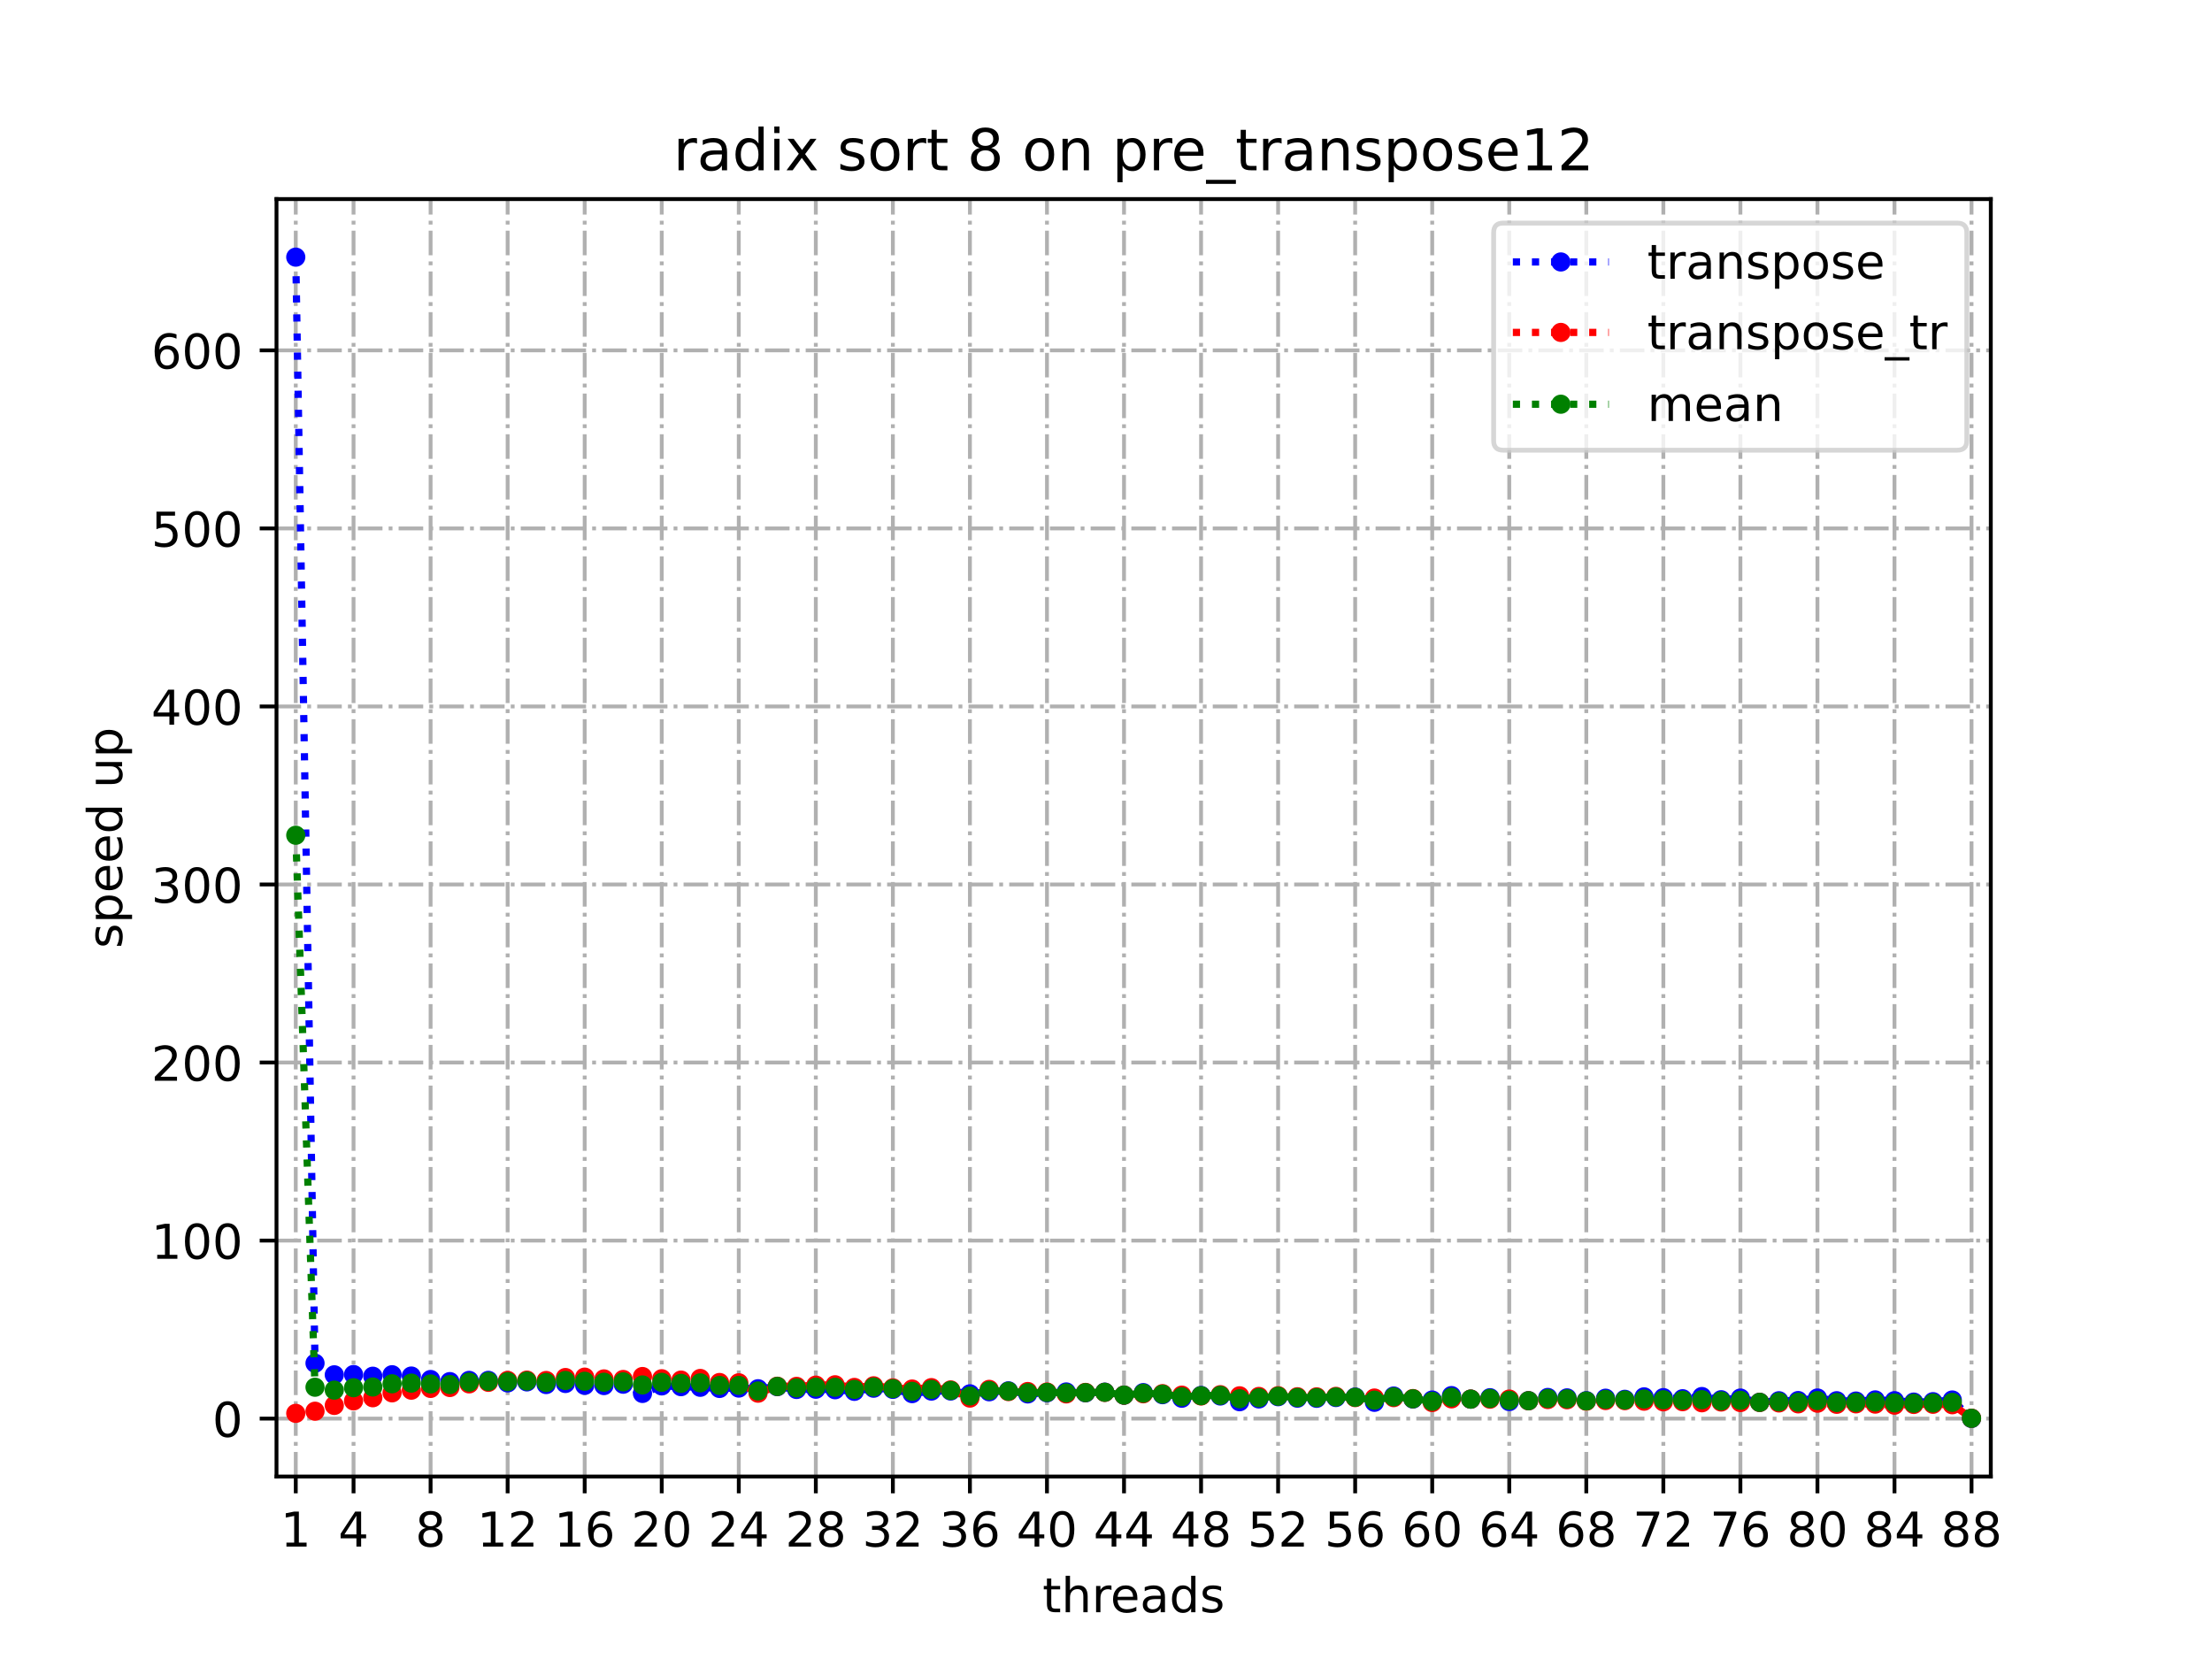 <?xml version="1.0" encoding="utf-8" standalone="no"?>
<!DOCTYPE svg PUBLIC "-//W3C//DTD SVG 1.1//EN"
  "http://www.w3.org/Graphics/SVG/1.1/DTD/svg11.dtd">
<!-- Created with matplotlib (https://matplotlib.org/) -->
<svg height="345.6pt" version="1.1" viewBox="0 0 460.8 345.6" width="460.8pt" xmlns="http://www.w3.org/2000/svg" xmlns:xlink="http://www.w3.org/1999/xlink">
 <defs>
  <style type="text/css">*{stroke-linecap:butt;stroke-linejoin:round;}</style>
 </defs>
 <g id="figure_1">
  <g id="patch_1">
   <path d="M 0 345.6 
L 460.8 345.6 
L 460.8 0 
L 0 0 
z
" style="fill:#ffffff;"/>
  </g>
  <g id="axes_1">
   <g id="patch_2">
    <path d="M 57.6 307.584 
L 414.72 307.584 
L 414.72 41.472 
L 57.6 41.472 
z
" style="fill:#ffffff;"/>
   </g>
   <g id="matplotlib.axis_1">
    <g id="xtick_1">
     <g id="line2d_1">
      <path clip-path="url(#p377ac4a032)" d="M 61.613 307.584 
L 61.613 41.472 
" style="fill:none;stroke:#b0b0b0;stroke-dasharray:5.12,1.28,0.8,1.28;stroke-dashoffset:0;stroke-width:0.8;"/>
     </g>
     <g id="line2d_2">
      <defs>
       <path d="M 0 0 
L 0 3.5 
" id="m9b881a879e" style="stroke:#000000;stroke-width:0.8;"/>
      </defs>
      <g>
       <use style="stroke:#000000;stroke-width:0.8;" x="61.613" xlink:href="#m9b881a879e" y="307.584"/>
      </g>
     </g>
     <g id="text_1">
      <!-- 1 -->
      <g transform="translate(58.431 322.182)scale(0.1 -0.1)">
       <defs>
        <path d="M 12.406 8.297 
L 28.516 8.297 
L 28.516 63.922 
L 10.984 60.406 
L 10.984 69.391 
L 28.422 72.906 
L 38.281 72.906 
L 38.281 8.297 
L 54.391 8.297 
L 54.391 0 
L 12.406 0 
z
" id="DejaVuSans-49"/>
       </defs>
       <use xlink:href="#DejaVuSans-49"/>
      </g>
     </g>
    </g>
    <g id="xtick_2">
     <g id="line2d_3">
      <path clip-path="url(#p377ac4a032)" d="M 73.65 307.584 
L 73.65 41.472 
" style="fill:none;stroke:#b0b0b0;stroke-dasharray:5.12,1.28,0.8,1.28;stroke-dashoffset:0;stroke-width:0.8;"/>
     </g>
     <g id="line2d_4">
      <g>
       <use style="stroke:#000000;stroke-width:0.8;" x="73.65" xlink:href="#m9b881a879e" y="307.584"/>
      </g>
     </g>
     <g id="text_2">
      <!-- 4 -->
      <g transform="translate(70.469 322.182)scale(0.1 -0.1)">
       <defs>
        <path d="M 37.797 64.312 
L 12.891 25.391 
L 37.797 25.391 
z
M 35.203 72.906 
L 47.609 72.906 
L 47.609 25.391 
L 58.016 25.391 
L 58.016 17.188 
L 47.609 17.188 
L 47.609 0 
L 37.797 0 
L 37.797 17.188 
L 4.891 17.188 
L 4.891 26.703 
z
" id="DejaVuSans-52"/>
       </defs>
       <use xlink:href="#DejaVuSans-52"/>
      </g>
     </g>
    </g>
    <g id="xtick_3">
     <g id="line2d_5">
      <path clip-path="url(#p377ac4a032)" d="M 89.701 307.584 
L 89.701 41.472 
" style="fill:none;stroke:#b0b0b0;stroke-dasharray:5.12,1.28,0.8,1.28;stroke-dashoffset:0;stroke-width:0.8;"/>
     </g>
     <g id="line2d_6">
      <g>
       <use style="stroke:#000000;stroke-width:0.8;" x="89.701" xlink:href="#m9b881a879e" y="307.584"/>
      </g>
     </g>
     <g id="text_3">
      <!-- 8 -->
      <g transform="translate(86.519 322.182)scale(0.1 -0.1)">
       <defs>
        <path d="M 31.781 34.625 
Q 24.75 34.625 20.719 30.859 
Q 16.703 27.094 16.703 20.516 
Q 16.703 13.922 20.719 10.156 
Q 24.75 6.391 31.781 6.391 
Q 38.812 6.391 42.859 10.172 
Q 46.922 13.969 46.922 20.516 
Q 46.922 27.094 42.891 30.859 
Q 38.875 34.625 31.781 34.625 
z
M 21.922 38.812 
Q 15.578 40.375 12.031 44.719 
Q 8.5 49.078 8.5 55.328 
Q 8.5 64.062 14.719 69.141 
Q 20.953 74.219 31.781 74.219 
Q 42.672 74.219 48.875 69.141 
Q 55.078 64.062 55.078 55.328 
Q 55.078 49.078 51.531 44.719 
Q 48 40.375 41.703 38.812 
Q 48.828 37.156 52.797 32.312 
Q 56.781 27.484 56.781 20.516 
Q 56.781 9.906 50.312 4.234 
Q 43.844 -1.422 31.781 -1.422 
Q 19.734 -1.422 13.25 4.234 
Q 6.781 9.906 6.781 20.516 
Q 6.781 27.484 10.781 32.312 
Q 14.797 37.156 21.922 38.812 
z
M 18.312 54.391 
Q 18.312 48.734 21.844 45.562 
Q 25.391 42.391 31.781 42.391 
Q 38.141 42.391 41.719 45.562 
Q 45.312 48.734 45.312 54.391 
Q 45.312 60.062 41.719 63.234 
Q 38.141 66.406 31.781 66.406 
Q 25.391 66.406 21.844 63.234 
Q 18.312 60.062 18.312 54.391 
z
" id="DejaVuSans-56"/>
       </defs>
       <use xlink:href="#DejaVuSans-56"/>
      </g>
     </g>
    </g>
    <g id="xtick_4">
     <g id="line2d_7">
      <path clip-path="url(#p377ac4a032)" d="M 105.751 307.584 
L 105.751 41.472 
" style="fill:none;stroke:#b0b0b0;stroke-dasharray:5.12,1.28,0.8,1.28;stroke-dashoffset:0;stroke-width:0.8;"/>
     </g>
     <g id="line2d_8">
      <g>
       <use style="stroke:#000000;stroke-width:0.8;" x="105.751" xlink:href="#m9b881a879e" y="307.584"/>
      </g>
     </g>
     <g id="text_4">
      <!-- 12 -->
      <g transform="translate(99.389 322.182)scale(0.1 -0.1)">
       <defs>
        <path d="M 19.188 8.297 
L 53.609 8.297 
L 53.609 0 
L 7.328 0 
L 7.328 8.297 
Q 12.938 14.109 22.625 23.891 
Q 32.328 33.688 34.812 36.531 
Q 39.547 41.844 41.422 45.531 
Q 43.312 49.219 43.312 52.781 
Q 43.312 58.594 39.234 62.25 
Q 35.156 65.922 28.609 65.922 
Q 23.969 65.922 18.812 64.312 
Q 13.672 62.703 7.812 59.422 
L 7.812 69.391 
Q 13.766 71.781 18.938 73 
Q 24.125 74.219 28.422 74.219 
Q 39.75 74.219 46.484 68.547 
Q 53.219 62.891 53.219 53.422 
Q 53.219 48.922 51.531 44.891 
Q 49.859 40.875 45.406 35.406 
Q 44.188 33.984 37.641 27.219 
Q 31.109 20.453 19.188 8.297 
z
" id="DejaVuSans-50"/>
       </defs>
       <use xlink:href="#DejaVuSans-49"/>
       <use x="63.623" xlink:href="#DejaVuSans-50"/>
      </g>
     </g>
    </g>
    <g id="xtick_5">
     <g id="line2d_9">
      <path clip-path="url(#p377ac4a032)" d="M 121.801 307.584 
L 121.801 41.472 
" style="fill:none;stroke:#b0b0b0;stroke-dasharray:5.12,1.28,0.8,1.28;stroke-dashoffset:0;stroke-width:0.8;"/>
     </g>
     <g id="line2d_10">
      <g>
       <use style="stroke:#000000;stroke-width:0.8;" x="121.801" xlink:href="#m9b881a879e" y="307.584"/>
      </g>
     </g>
     <g id="text_5">
      <!-- 16 -->
      <g transform="translate(115.439 322.182)scale(0.1 -0.1)">
       <defs>
        <path d="M 33.016 40.375 
Q 26.375 40.375 22.484 35.828 
Q 18.609 31.297 18.609 23.391 
Q 18.609 15.531 22.484 10.953 
Q 26.375 6.391 33.016 6.391 
Q 39.656 6.391 43.531 10.953 
Q 47.406 15.531 47.406 23.391 
Q 47.406 31.297 43.531 35.828 
Q 39.656 40.375 33.016 40.375 
z
M 52.594 71.297 
L 52.594 62.312 
Q 48.875 64.062 45.094 64.984 
Q 41.312 65.922 37.594 65.922 
Q 27.828 65.922 22.672 59.328 
Q 17.531 52.734 16.797 39.406 
Q 19.672 43.656 24.016 45.922 
Q 28.375 48.188 33.594 48.188 
Q 44.578 48.188 50.953 41.516 
Q 57.328 34.859 57.328 23.391 
Q 57.328 12.156 50.688 5.359 
Q 44.047 -1.422 33.016 -1.422 
Q 20.359 -1.422 13.672 8.266 
Q 6.984 17.969 6.984 36.375 
Q 6.984 53.656 15.188 63.938 
Q 23.391 74.219 37.203 74.219 
Q 40.922 74.219 44.703 73.484 
Q 48.484 72.75 52.594 71.297 
z
" id="DejaVuSans-54"/>
       </defs>
       <use xlink:href="#DejaVuSans-49"/>
       <use x="63.623" xlink:href="#DejaVuSans-54"/>
      </g>
     </g>
    </g>
    <g id="xtick_6">
     <g id="line2d_11">
      <path clip-path="url(#p377ac4a032)" d="M 137.852 307.584 
L 137.852 41.472 
" style="fill:none;stroke:#b0b0b0;stroke-dasharray:5.12,1.28,0.8,1.28;stroke-dashoffset:0;stroke-width:0.8;"/>
     </g>
     <g id="line2d_12">
      <g>
       <use style="stroke:#000000;stroke-width:0.8;" x="137.852" xlink:href="#m9b881a879e" y="307.584"/>
      </g>
     </g>
     <g id="text_6">
      <!-- 20 -->
      <g transform="translate(131.489 322.182)scale(0.1 -0.1)">
       <defs>
        <path d="M 31.781 66.406 
Q 24.172 66.406 20.328 58.906 
Q 16.5 51.422 16.5 36.375 
Q 16.5 21.391 20.328 13.891 
Q 24.172 6.391 31.781 6.391 
Q 39.453 6.391 43.281 13.891 
Q 47.125 21.391 47.125 36.375 
Q 47.125 51.422 43.281 58.906 
Q 39.453 66.406 31.781 66.406 
z
M 31.781 74.219 
Q 44.047 74.219 50.516 64.516 
Q 56.984 54.828 56.984 36.375 
Q 56.984 17.969 50.516 8.266 
Q 44.047 -1.422 31.781 -1.422 
Q 19.531 -1.422 13.062 8.266 
Q 6.594 17.969 6.594 36.375 
Q 6.594 54.828 13.062 64.516 
Q 19.531 74.219 31.781 74.219 
z
" id="DejaVuSans-48"/>
       </defs>
       <use xlink:href="#DejaVuSans-50"/>
       <use x="63.623" xlink:href="#DejaVuSans-48"/>
      </g>
     </g>
    </g>
    <g id="xtick_7">
     <g id="line2d_13">
      <path clip-path="url(#p377ac4a032)" d="M 153.902 307.584 
L 153.902 41.472 
" style="fill:none;stroke:#b0b0b0;stroke-dasharray:5.12,1.28,0.8,1.28;stroke-dashoffset:0;stroke-width:0.8;"/>
     </g>
     <g id="line2d_14">
      <g>
       <use style="stroke:#000000;stroke-width:0.8;" x="153.902" xlink:href="#m9b881a879e" y="307.584"/>
      </g>
     </g>
     <g id="text_7">
      <!-- 24 -->
      <g transform="translate(147.54 322.182)scale(0.1 -0.1)">
       <use xlink:href="#DejaVuSans-50"/>
       <use x="63.623" xlink:href="#DejaVuSans-52"/>
      </g>
     </g>
    </g>
    <g id="xtick_8">
     <g id="line2d_15">
      <path clip-path="url(#p377ac4a032)" d="M 169.952 307.584 
L 169.952 41.472 
" style="fill:none;stroke:#b0b0b0;stroke-dasharray:5.12,1.28,0.8,1.28;stroke-dashoffset:0;stroke-width:0.8;"/>
     </g>
     <g id="line2d_16">
      <g>
       <use style="stroke:#000000;stroke-width:0.8;" x="169.952" xlink:href="#m9b881a879e" y="307.584"/>
      </g>
     </g>
     <g id="text_8">
      <!-- 28 -->
      <g transform="translate(163.59 322.182)scale(0.1 -0.1)">
       <use xlink:href="#DejaVuSans-50"/>
       <use x="63.623" xlink:href="#DejaVuSans-56"/>
      </g>
     </g>
    </g>
    <g id="xtick_9">
     <g id="line2d_17">
      <path clip-path="url(#p377ac4a032)" d="M 186.003 307.584 
L 186.003 41.472 
" style="fill:none;stroke:#b0b0b0;stroke-dasharray:5.12,1.28,0.8,1.28;stroke-dashoffset:0;stroke-width:0.8;"/>
     </g>
     <g id="line2d_18">
      <g>
       <use style="stroke:#000000;stroke-width:0.8;" x="186.003" xlink:href="#m9b881a879e" y="307.584"/>
      </g>
     </g>
     <g id="text_9">
      <!-- 32 -->
      <g transform="translate(179.64 322.182)scale(0.1 -0.1)">
       <defs>
        <path d="M 40.578 39.312 
Q 47.656 37.797 51.625 33 
Q 55.609 28.219 55.609 21.188 
Q 55.609 10.406 48.188 4.484 
Q 40.766 -1.422 27.094 -1.422 
Q 22.516 -1.422 17.656 -0.516 
Q 12.797 0.391 7.625 2.203 
L 7.625 11.719 
Q 11.719 9.328 16.594 8.109 
Q 21.484 6.891 26.812 6.891 
Q 36.078 6.891 40.938 10.547 
Q 45.797 14.203 45.797 21.188 
Q 45.797 27.641 41.281 31.266 
Q 36.766 34.906 28.719 34.906 
L 20.219 34.906 
L 20.219 43.016 
L 29.109 43.016 
Q 36.375 43.016 40.234 45.922 
Q 44.094 48.828 44.094 54.297 
Q 44.094 59.906 40.109 62.906 
Q 36.141 65.922 28.719 65.922 
Q 24.656 65.922 20.016 65.031 
Q 15.375 64.156 9.812 62.312 
L 9.812 71.094 
Q 15.438 72.656 20.344 73.438 
Q 25.25 74.219 29.594 74.219 
Q 40.828 74.219 47.359 69.109 
Q 53.906 64.016 53.906 55.328 
Q 53.906 49.266 50.438 45.094 
Q 46.969 40.922 40.578 39.312 
z
" id="DejaVuSans-51"/>
       </defs>
       <use xlink:href="#DejaVuSans-51"/>
       <use x="63.623" xlink:href="#DejaVuSans-50"/>
      </g>
     </g>
    </g>
    <g id="xtick_10">
     <g id="line2d_19">
      <path clip-path="url(#p377ac4a032)" d="M 202.053 307.584 
L 202.053 41.472 
" style="fill:none;stroke:#b0b0b0;stroke-dasharray:5.12,1.28,0.8,1.28;stroke-dashoffset:0;stroke-width:0.8;"/>
     </g>
     <g id="line2d_20">
      <g>
       <use style="stroke:#000000;stroke-width:0.8;" x="202.053" xlink:href="#m9b881a879e" y="307.584"/>
      </g>
     </g>
     <g id="text_10">
      <!-- 36 -->
      <g transform="translate(195.691 322.182)scale(0.1 -0.1)">
       <use xlink:href="#DejaVuSans-51"/>
       <use x="63.623" xlink:href="#DejaVuSans-54"/>
      </g>
     </g>
    </g>
    <g id="xtick_11">
     <g id="line2d_21">
      <path clip-path="url(#p377ac4a032)" d="M 218.103 307.584 
L 218.103 41.472 
" style="fill:none;stroke:#b0b0b0;stroke-dasharray:5.12,1.28,0.8,1.28;stroke-dashoffset:0;stroke-width:0.8;"/>
     </g>
     <g id="line2d_22">
      <g>
       <use style="stroke:#000000;stroke-width:0.8;" x="218.103" xlink:href="#m9b881a879e" y="307.584"/>
      </g>
     </g>
     <g id="text_11">
      <!-- 40 -->
      <g transform="translate(211.741 322.182)scale(0.1 -0.1)">
       <use xlink:href="#DejaVuSans-52"/>
       <use x="63.623" xlink:href="#DejaVuSans-48"/>
      </g>
     </g>
    </g>
    <g id="xtick_12">
     <g id="line2d_23">
      <path clip-path="url(#p377ac4a032)" d="M 234.154 307.584 
L 234.154 41.472 
" style="fill:none;stroke:#b0b0b0;stroke-dasharray:5.12,1.28,0.8,1.28;stroke-dashoffset:0;stroke-width:0.8;"/>
     </g>
     <g id="line2d_24">
      <g>
       <use style="stroke:#000000;stroke-width:0.8;" x="234.154" xlink:href="#m9b881a879e" y="307.584"/>
      </g>
     </g>
     <g id="text_12">
      <!-- 44 -->
      <g transform="translate(227.791 322.182)scale(0.1 -0.1)">
       <use xlink:href="#DejaVuSans-52"/>
       <use x="63.623" xlink:href="#DejaVuSans-52"/>
      </g>
     </g>
    </g>
    <g id="xtick_13">
     <g id="line2d_25">
      <path clip-path="url(#p377ac4a032)" d="M 250.204 307.584 
L 250.204 41.472 
" style="fill:none;stroke:#b0b0b0;stroke-dasharray:5.12,1.28,0.8,1.28;stroke-dashoffset:0;stroke-width:0.8;"/>
     </g>
     <g id="line2d_26">
      <g>
       <use style="stroke:#000000;stroke-width:0.8;" x="250.204" xlink:href="#m9b881a879e" y="307.584"/>
      </g>
     </g>
     <g id="text_13">
      <!-- 48 -->
      <g transform="translate(243.842 322.182)scale(0.1 -0.1)">
       <use xlink:href="#DejaVuSans-52"/>
       <use x="63.623" xlink:href="#DejaVuSans-56"/>
      </g>
     </g>
    </g>
    <g id="xtick_14">
     <g id="line2d_27">
      <path clip-path="url(#p377ac4a032)" d="M 266.254 307.584 
L 266.254 41.472 
" style="fill:none;stroke:#b0b0b0;stroke-dasharray:5.12,1.28,0.8,1.28;stroke-dashoffset:0;stroke-width:0.8;"/>
     </g>
     <g id="line2d_28">
      <g>
       <use style="stroke:#000000;stroke-width:0.8;" x="266.254" xlink:href="#m9b881a879e" y="307.584"/>
      </g>
     </g>
     <g id="text_14">
      <!-- 52 -->
      <g transform="translate(259.892 322.182)scale(0.1 -0.1)">
       <defs>
        <path d="M 10.797 72.906 
L 49.516 72.906 
L 49.516 64.594 
L 19.828 64.594 
L 19.828 46.734 
Q 21.969 47.469 24.109 47.828 
Q 26.266 48.188 28.422 48.188 
Q 40.625 48.188 47.75 41.5 
Q 54.891 34.812 54.891 23.391 
Q 54.891 11.625 47.562 5.094 
Q 40.234 -1.422 26.906 -1.422 
Q 22.312 -1.422 17.547 -0.641 
Q 12.797 0.141 7.719 1.703 
L 7.719 11.625 
Q 12.109 9.234 16.797 8.062 
Q 21.484 6.891 26.703 6.891 
Q 35.156 6.891 40.078 11.328 
Q 45.016 15.766 45.016 23.391 
Q 45.016 31 40.078 35.438 
Q 35.156 39.891 26.703 39.891 
Q 22.75 39.891 18.812 39.016 
Q 14.891 38.141 10.797 36.281 
z
" id="DejaVuSans-53"/>
       </defs>
       <use xlink:href="#DejaVuSans-53"/>
       <use x="63.623" xlink:href="#DejaVuSans-50"/>
      </g>
     </g>
    </g>
    <g id="xtick_15">
     <g id="line2d_29">
      <path clip-path="url(#p377ac4a032)" d="M 282.305 307.584 
L 282.305 41.472 
" style="fill:none;stroke:#b0b0b0;stroke-dasharray:5.12,1.28,0.8,1.28;stroke-dashoffset:0;stroke-width:0.8;"/>
     </g>
     <g id="line2d_30">
      <g>
       <use style="stroke:#000000;stroke-width:0.8;" x="282.305" xlink:href="#m9b881a879e" y="307.584"/>
      </g>
     </g>
     <g id="text_15">
      <!-- 56 -->
      <g transform="translate(275.942 322.182)scale(0.1 -0.1)">
       <use xlink:href="#DejaVuSans-53"/>
       <use x="63.623" xlink:href="#DejaVuSans-54"/>
      </g>
     </g>
    </g>
    <g id="xtick_16">
     <g id="line2d_31">
      <path clip-path="url(#p377ac4a032)" d="M 298.355 307.584 
L 298.355 41.472 
" style="fill:none;stroke:#b0b0b0;stroke-dasharray:5.12,1.28,0.8,1.28;stroke-dashoffset:0;stroke-width:0.8;"/>
     </g>
     <g id="line2d_32">
      <g>
       <use style="stroke:#000000;stroke-width:0.8;" x="298.355" xlink:href="#m9b881a879e" y="307.584"/>
      </g>
     </g>
     <g id="text_16">
      <!-- 60 -->
      <g transform="translate(291.993 322.182)scale(0.1 -0.1)">
       <use xlink:href="#DejaVuSans-54"/>
       <use x="63.623" xlink:href="#DejaVuSans-48"/>
      </g>
     </g>
    </g>
    <g id="xtick_17">
     <g id="line2d_33">
      <path clip-path="url(#p377ac4a032)" d="M 314.405 307.584 
L 314.405 41.472 
" style="fill:none;stroke:#b0b0b0;stroke-dasharray:5.12,1.28,0.8,1.28;stroke-dashoffset:0;stroke-width:0.8;"/>
     </g>
     <g id="line2d_34">
      <g>
       <use style="stroke:#000000;stroke-width:0.8;" x="314.405" xlink:href="#m9b881a879e" y="307.584"/>
      </g>
     </g>
     <g id="text_17">
      <!-- 64 -->
      <g transform="translate(308.043 322.182)scale(0.1 -0.1)">
       <use xlink:href="#DejaVuSans-54"/>
       <use x="63.623" xlink:href="#DejaVuSans-52"/>
      </g>
     </g>
    </g>
    <g id="xtick_18">
     <g id="line2d_35">
      <path clip-path="url(#p377ac4a032)" d="M 330.456 307.584 
L 330.456 41.472 
" style="fill:none;stroke:#b0b0b0;stroke-dasharray:5.12,1.28,0.8,1.28;stroke-dashoffset:0;stroke-width:0.8;"/>
     </g>
     <g id="line2d_36">
      <g>
       <use style="stroke:#000000;stroke-width:0.8;" x="330.456" xlink:href="#m9b881a879e" y="307.584"/>
      </g>
     </g>
     <g id="text_18">
      <!-- 68 -->
      <g transform="translate(324.093 322.182)scale(0.1 -0.1)">
       <use xlink:href="#DejaVuSans-54"/>
       <use x="63.623" xlink:href="#DejaVuSans-56"/>
      </g>
     </g>
    </g>
    <g id="xtick_19">
     <g id="line2d_37">
      <path clip-path="url(#p377ac4a032)" d="M 346.506 307.584 
L 346.506 41.472 
" style="fill:none;stroke:#b0b0b0;stroke-dasharray:5.12,1.28,0.8,1.28;stroke-dashoffset:0;stroke-width:0.8;"/>
     </g>
     <g id="line2d_38">
      <g>
       <use style="stroke:#000000;stroke-width:0.8;" x="346.506" xlink:href="#m9b881a879e" y="307.584"/>
      </g>
     </g>
     <g id="text_19">
      <!-- 72 -->
      <g transform="translate(340.144 322.182)scale(0.1 -0.1)">
       <defs>
        <path d="M 8.203 72.906 
L 55.078 72.906 
L 55.078 68.703 
L 28.609 0 
L 18.312 0 
L 43.219 64.594 
L 8.203 64.594 
z
" id="DejaVuSans-55"/>
       </defs>
       <use xlink:href="#DejaVuSans-55"/>
       <use x="63.623" xlink:href="#DejaVuSans-50"/>
      </g>
     </g>
    </g>
    <g id="xtick_20">
     <g id="line2d_39">
      <path clip-path="url(#p377ac4a032)" d="M 362.556 307.584 
L 362.556 41.472 
" style="fill:none;stroke:#b0b0b0;stroke-dasharray:5.12,1.28,0.8,1.28;stroke-dashoffset:0;stroke-width:0.8;"/>
     </g>
     <g id="line2d_40">
      <g>
       <use style="stroke:#000000;stroke-width:0.8;" x="362.556" xlink:href="#m9b881a879e" y="307.584"/>
      </g>
     </g>
     <g id="text_20">
      <!-- 76 -->
      <g transform="translate(356.194 322.182)scale(0.1 -0.1)">
       <use xlink:href="#DejaVuSans-55"/>
       <use x="63.623" xlink:href="#DejaVuSans-54"/>
      </g>
     </g>
    </g>
    <g id="xtick_21">
     <g id="line2d_41">
      <path clip-path="url(#p377ac4a032)" d="M 378.607 307.584 
L 378.607 41.472 
" style="fill:none;stroke:#b0b0b0;stroke-dasharray:5.12,1.28,0.8,1.28;stroke-dashoffset:0;stroke-width:0.8;"/>
     </g>
     <g id="line2d_42">
      <g>
       <use style="stroke:#000000;stroke-width:0.8;" x="378.607" xlink:href="#m9b881a879e" y="307.584"/>
      </g>
     </g>
     <g id="text_21">
      <!-- 80 -->
      <g transform="translate(372.244 322.182)scale(0.1 -0.1)">
       <use xlink:href="#DejaVuSans-56"/>
       <use x="63.623" xlink:href="#DejaVuSans-48"/>
      </g>
     </g>
    </g>
    <g id="xtick_22">
     <g id="line2d_43">
      <path clip-path="url(#p377ac4a032)" d="M 394.657 307.584 
L 394.657 41.472 
" style="fill:none;stroke:#b0b0b0;stroke-dasharray:5.12,1.28,0.8,1.28;stroke-dashoffset:0;stroke-width:0.8;"/>
     </g>
     <g id="line2d_44">
      <g>
       <use style="stroke:#000000;stroke-width:0.8;" x="394.657" xlink:href="#m9b881a879e" y="307.584"/>
      </g>
     </g>
     <g id="text_22">
      <!-- 84 -->
      <g transform="translate(388.295 322.182)scale(0.1 -0.1)">
       <use xlink:href="#DejaVuSans-56"/>
       <use x="63.623" xlink:href="#DejaVuSans-52"/>
      </g>
     </g>
    </g>
    <g id="xtick_23">
     <g id="line2d_45">
      <path clip-path="url(#p377ac4a032)" d="M 410.707 307.584 
L 410.707 41.472 
" style="fill:none;stroke:#b0b0b0;stroke-dasharray:5.12,1.28,0.8,1.28;stroke-dashoffset:0;stroke-width:0.8;"/>
     </g>
     <g id="line2d_46">
      <g>
       <use style="stroke:#000000;stroke-width:0.8;" x="410.707" xlink:href="#m9b881a879e" y="307.584"/>
      </g>
     </g>
     <g id="text_23">
      <!-- 88 -->
      <g transform="translate(404.345 322.182)scale(0.1 -0.1)">
       <use xlink:href="#DejaVuSans-56"/>
       <use x="63.623" xlink:href="#DejaVuSans-56"/>
      </g>
     </g>
    </g>
    <g id="text_24">
     <!-- threads -->
     <g transform="translate(217.169 335.861)scale(0.1 -0.1)">
      <defs>
       <path d="M 18.312 70.219 
L 18.312 54.688 
L 36.812 54.688 
L 36.812 47.703 
L 18.312 47.703 
L 18.312 18.016 
Q 18.312 11.328 20.141 9.422 
Q 21.969 7.516 27.594 7.516 
L 36.812 7.516 
L 36.812 0 
L 27.594 0 
Q 17.188 0 13.234 3.875 
Q 9.281 7.766 9.281 18.016 
L 9.281 47.703 
L 2.688 47.703 
L 2.688 54.688 
L 9.281 54.688 
L 9.281 70.219 
z
" id="DejaVuSans-116"/>
       <path d="M 54.891 33.016 
L 54.891 0 
L 45.906 0 
L 45.906 32.719 
Q 45.906 40.484 42.875 44.328 
Q 39.844 48.188 33.797 48.188 
Q 26.516 48.188 22.312 43.547 
Q 18.109 38.922 18.109 30.906 
L 18.109 0 
L 9.078 0 
L 9.078 75.984 
L 18.109 75.984 
L 18.109 46.188 
Q 21.344 51.125 25.703 53.562 
Q 30.078 56 35.797 56 
Q 45.219 56 50.047 50.172 
Q 54.891 44.344 54.891 33.016 
z
" id="DejaVuSans-104"/>
       <path d="M 41.109 46.297 
Q 39.594 47.172 37.812 47.578 
Q 36.031 48 33.891 48 
Q 26.266 48 22.188 43.047 
Q 18.109 38.094 18.109 28.812 
L 18.109 0 
L 9.078 0 
L 9.078 54.688 
L 18.109 54.688 
L 18.109 46.188 
Q 20.953 51.172 25.484 53.578 
Q 30.031 56 36.531 56 
Q 37.453 56 38.578 55.875 
Q 39.703 55.766 41.062 55.516 
z
" id="DejaVuSans-114"/>
       <path d="M 56.203 29.594 
L 56.203 25.203 
L 14.891 25.203 
Q 15.484 15.922 20.484 11.062 
Q 25.484 6.203 34.422 6.203 
Q 39.594 6.203 44.453 7.469 
Q 49.312 8.734 54.109 11.281 
L 54.109 2.781 
Q 49.266 0.734 44.188 -0.344 
Q 39.109 -1.422 33.891 -1.422 
Q 20.797 -1.422 13.156 6.188 
Q 5.516 13.812 5.516 26.812 
Q 5.516 40.234 12.766 48.109 
Q 20.016 56 32.328 56 
Q 43.359 56 49.781 48.891 
Q 56.203 41.797 56.203 29.594 
z
M 47.219 32.234 
Q 47.125 39.594 43.094 43.984 
Q 39.062 48.391 32.422 48.391 
Q 24.906 48.391 20.391 44.141 
Q 15.875 39.891 15.188 32.172 
z
" id="DejaVuSans-101"/>
       <path d="M 34.281 27.484 
Q 23.391 27.484 19.188 25 
Q 14.984 22.516 14.984 16.5 
Q 14.984 11.719 18.141 8.906 
Q 21.297 6.109 26.703 6.109 
Q 34.188 6.109 38.703 11.406 
Q 43.219 16.703 43.219 25.484 
L 43.219 27.484 
z
M 52.203 31.203 
L 52.203 0 
L 43.219 0 
L 43.219 8.297 
Q 40.141 3.328 35.547 0.953 
Q 30.953 -1.422 24.312 -1.422 
Q 15.922 -1.422 10.953 3.297 
Q 6 8.016 6 15.922 
Q 6 25.141 12.172 29.828 
Q 18.359 34.516 30.609 34.516 
L 43.219 34.516 
L 43.219 35.406 
Q 43.219 41.609 39.141 45 
Q 35.062 48.391 27.688 48.391 
Q 23 48.391 18.547 47.266 
Q 14.109 46.141 10.016 43.891 
L 10.016 52.203 
Q 14.938 54.109 19.578 55.047 
Q 24.219 56 28.609 56 
Q 40.484 56 46.344 49.844 
Q 52.203 43.703 52.203 31.203 
z
" id="DejaVuSans-97"/>
       <path d="M 45.406 46.391 
L 45.406 75.984 
L 54.391 75.984 
L 54.391 0 
L 45.406 0 
L 45.406 8.203 
Q 42.578 3.328 38.25 0.953 
Q 33.938 -1.422 27.875 -1.422 
Q 17.969 -1.422 11.734 6.484 
Q 5.516 14.406 5.516 27.297 
Q 5.516 40.188 11.734 48.094 
Q 17.969 56 27.875 56 
Q 33.938 56 38.25 53.625 
Q 42.578 51.266 45.406 46.391 
z
M 14.797 27.297 
Q 14.797 17.391 18.875 11.75 
Q 22.953 6.109 30.078 6.109 
Q 37.203 6.109 41.297 11.75 
Q 45.406 17.391 45.406 27.297 
Q 45.406 37.203 41.297 42.844 
Q 37.203 48.484 30.078 48.484 
Q 22.953 48.484 18.875 42.844 
Q 14.797 37.203 14.797 27.297 
z
" id="DejaVuSans-100"/>
       <path d="M 44.281 53.078 
L 44.281 44.578 
Q 40.484 46.531 36.375 47.5 
Q 32.281 48.484 27.875 48.484 
Q 21.188 48.484 17.844 46.438 
Q 14.5 44.391 14.5 40.281 
Q 14.5 37.156 16.891 35.375 
Q 19.281 33.594 26.516 31.984 
L 29.594 31.297 
Q 39.156 29.25 43.188 25.516 
Q 47.219 21.781 47.219 15.094 
Q 47.219 7.469 41.188 3.016 
Q 35.156 -1.422 24.609 -1.422 
Q 20.219 -1.422 15.453 -0.562 
Q 10.688 0.297 5.422 2 
L 5.422 11.281 
Q 10.406 8.688 15.234 7.391 
Q 20.062 6.109 24.812 6.109 
Q 31.156 6.109 34.562 8.281 
Q 37.984 10.453 37.984 14.406 
Q 37.984 18.062 35.516 20.016 
Q 33.062 21.969 24.703 23.781 
L 21.578 24.516 
Q 13.234 26.266 9.516 29.906 
Q 5.812 33.547 5.812 39.891 
Q 5.812 47.609 11.281 51.797 
Q 16.75 56 26.812 56 
Q 31.781 56 36.172 55.266 
Q 40.578 54.547 44.281 53.078 
z
" id="DejaVuSans-115"/>
      </defs>
      <use xlink:href="#DejaVuSans-116"/>
      <use x="39.209" xlink:href="#DejaVuSans-104"/>
      <use x="102.588" xlink:href="#DejaVuSans-114"/>
      <use x="141.451" xlink:href="#DejaVuSans-101"/>
      <use x="202.975" xlink:href="#DejaVuSans-97"/>
      <use x="264.254" xlink:href="#DejaVuSans-100"/>
      <use x="327.73" xlink:href="#DejaVuSans-115"/>
     </g>
    </g>
   </g>
   <g id="matplotlib.axis_2">
    <g id="ytick_1">
     <g id="line2d_47">
      <path clip-path="url(#p377ac4a032)" d="M 57.6 295.519 
L 414.72 295.519 
" style="fill:none;stroke:#b0b0b0;stroke-dasharray:5.12,1.28,0.8,1.28;stroke-dashoffset:0;stroke-width:0.8;"/>
     </g>
     <g id="line2d_48">
      <defs>
       <path d="M 0 0 
L -3.5 0 
" id="m0b3b89d4da" style="stroke:#000000;stroke-width:0.8;"/>
      </defs>
      <g>
       <use style="stroke:#000000;stroke-width:0.8;" x="57.6" xlink:href="#m0b3b89d4da" y="295.519"/>
      </g>
     </g>
     <g id="text_25">
      <!-- 0 -->
      <g transform="translate(44.237 299.318)scale(0.1 -0.1)">
       <use xlink:href="#DejaVuSans-48"/>
      </g>
     </g>
    </g>
    <g id="ytick_2">
     <g id="line2d_49">
      <path clip-path="url(#p377ac4a032)" d="M 57.6 258.43 
L 414.72 258.43 
" style="fill:none;stroke:#b0b0b0;stroke-dasharray:5.12,1.28,0.8,1.28;stroke-dashoffset:0;stroke-width:0.8;"/>
     </g>
     <g id="line2d_50">
      <g>
       <use style="stroke:#000000;stroke-width:0.8;" x="57.6" xlink:href="#m0b3b89d4da" y="258.43"/>
      </g>
     </g>
     <g id="text_26">
      <!-- 100 -->
      <g transform="translate(31.512 262.23)scale(0.1 -0.1)">
       <use xlink:href="#DejaVuSans-49"/>
       <use x="63.623" xlink:href="#DejaVuSans-48"/>
       <use x="127.246" xlink:href="#DejaVuSans-48"/>
      </g>
     </g>
    </g>
    <g id="ytick_3">
     <g id="line2d_51">
      <path clip-path="url(#p377ac4a032)" d="M 57.6 221.342 
L 414.72 221.342 
" style="fill:none;stroke:#b0b0b0;stroke-dasharray:5.12,1.28,0.8,1.28;stroke-dashoffset:0;stroke-width:0.8;"/>
     </g>
     <g id="line2d_52">
      <g>
       <use style="stroke:#000000;stroke-width:0.8;" x="57.6" xlink:href="#m0b3b89d4da" y="221.342"/>
      </g>
     </g>
     <g id="text_27">
      <!-- 200 -->
      <g transform="translate(31.512 225.141)scale(0.1 -0.1)">
       <use xlink:href="#DejaVuSans-50"/>
       <use x="63.623" xlink:href="#DejaVuSans-48"/>
       <use x="127.246" xlink:href="#DejaVuSans-48"/>
      </g>
     </g>
    </g>
    <g id="ytick_4">
     <g id="line2d_53">
      <path clip-path="url(#p377ac4a032)" d="M 57.6 184.254 
L 414.72 184.254 
" style="fill:none;stroke:#b0b0b0;stroke-dasharray:5.12,1.28,0.8,1.28;stroke-dashoffset:0;stroke-width:0.8;"/>
     </g>
     <g id="line2d_54">
      <g>
       <use style="stroke:#000000;stroke-width:0.8;" x="57.6" xlink:href="#m0b3b89d4da" y="184.254"/>
      </g>
     </g>
     <g id="text_28">
      <!-- 300 -->
      <g transform="translate(31.512 188.053)scale(0.1 -0.1)">
       <use xlink:href="#DejaVuSans-51"/>
       <use x="63.623" xlink:href="#DejaVuSans-48"/>
       <use x="127.246" xlink:href="#DejaVuSans-48"/>
      </g>
     </g>
    </g>
    <g id="ytick_5">
     <g id="line2d_55">
      <path clip-path="url(#p377ac4a032)" d="M 57.6 147.166 
L 414.72 147.166 
" style="fill:none;stroke:#b0b0b0;stroke-dasharray:5.12,1.28,0.8,1.28;stroke-dashoffset:0;stroke-width:0.8;"/>
     </g>
     <g id="line2d_56">
      <g>
       <use style="stroke:#000000;stroke-width:0.8;" x="57.6" xlink:href="#m0b3b89d4da" y="147.166"/>
      </g>
     </g>
     <g id="text_29">
      <!-- 400 -->
      <g transform="translate(31.512 150.965)scale(0.1 -0.1)">
       <use xlink:href="#DejaVuSans-52"/>
       <use x="63.623" xlink:href="#DejaVuSans-48"/>
       <use x="127.246" xlink:href="#DejaVuSans-48"/>
      </g>
     </g>
    </g>
    <g id="ytick_6">
     <g id="line2d_57">
      <path clip-path="url(#p377ac4a032)" d="M 57.6 110.077 
L 414.72 110.077 
" style="fill:none;stroke:#b0b0b0;stroke-dasharray:5.12,1.28,0.8,1.28;stroke-dashoffset:0;stroke-width:0.8;"/>
     </g>
     <g id="line2d_58">
      <g>
       <use style="stroke:#000000;stroke-width:0.8;" x="57.6" xlink:href="#m0b3b89d4da" y="110.077"/>
      </g>
     </g>
     <g id="text_30">
      <!-- 500 -->
      <g transform="translate(31.512 113.877)scale(0.1 -0.1)">
       <use xlink:href="#DejaVuSans-53"/>
       <use x="63.623" xlink:href="#DejaVuSans-48"/>
       <use x="127.246" xlink:href="#DejaVuSans-48"/>
      </g>
     </g>
    </g>
    <g id="ytick_7">
     <g id="line2d_59">
      <path clip-path="url(#p377ac4a032)" d="M 57.6 72.989 
L 414.72 72.989 
" style="fill:none;stroke:#b0b0b0;stroke-dasharray:5.12,1.28,0.8,1.28;stroke-dashoffset:0;stroke-width:0.8;"/>
     </g>
     <g id="line2d_60">
      <g>
       <use style="stroke:#000000;stroke-width:0.8;" x="57.6" xlink:href="#m0b3b89d4da" y="72.989"/>
      </g>
     </g>
     <g id="text_31">
      <!-- 600 -->
      <g transform="translate(31.512 76.788)scale(0.1 -0.1)">
       <use xlink:href="#DejaVuSans-54"/>
       <use x="63.623" xlink:href="#DejaVuSans-48"/>
       <use x="127.246" xlink:href="#DejaVuSans-48"/>
      </g>
     </g>
    </g>
    <g id="text_32">
     <!-- speed up -->
     <g transform="translate(25.433 197.566)rotate(-90)scale(0.1 -0.1)">
      <defs>
       <path d="M 18.109 8.203 
L 18.109 -20.797 
L 9.078 -20.797 
L 9.078 54.688 
L 18.109 54.688 
L 18.109 46.391 
Q 20.953 51.266 25.266 53.625 
Q 29.594 56 35.594 56 
Q 45.562 56 51.781 48.094 
Q 58.016 40.188 58.016 27.297 
Q 58.016 14.406 51.781 6.484 
Q 45.562 -1.422 35.594 -1.422 
Q 29.594 -1.422 25.266 0.953 
Q 20.953 3.328 18.109 8.203 
z
M 48.688 27.297 
Q 48.688 37.203 44.609 42.844 
Q 40.531 48.484 33.406 48.484 
Q 26.266 48.484 22.188 42.844 
Q 18.109 37.203 18.109 27.297 
Q 18.109 17.391 22.188 11.75 
Q 26.266 6.109 33.406 6.109 
Q 40.531 6.109 44.609 11.75 
Q 48.688 17.391 48.688 27.297 
z
" id="DejaVuSans-112"/>
       <path id="DejaVuSans-32"/>
       <path d="M 8.5 21.578 
L 8.5 54.688 
L 17.484 54.688 
L 17.484 21.922 
Q 17.484 14.156 20.5 10.266 
Q 23.531 6.391 29.594 6.391 
Q 36.859 6.391 41.078 11.031 
Q 45.312 15.672 45.312 23.688 
L 45.312 54.688 
L 54.297 54.688 
L 54.297 0 
L 45.312 0 
L 45.312 8.406 
Q 42.047 3.422 37.719 1 
Q 33.406 -1.422 27.688 -1.422 
Q 18.266 -1.422 13.375 4.438 
Q 8.5 10.297 8.5 21.578 
z
M 31.109 56 
z
" id="DejaVuSans-117"/>
      </defs>
      <use xlink:href="#DejaVuSans-115"/>
      <use x="52.1" xlink:href="#DejaVuSans-112"/>
      <use x="115.576" xlink:href="#DejaVuSans-101"/>
      <use x="177.1" xlink:href="#DejaVuSans-101"/>
      <use x="238.623" xlink:href="#DejaVuSans-100"/>
      <use x="302.1" xlink:href="#DejaVuSans-32"/>
      <use x="333.887" xlink:href="#DejaVuSans-117"/>
      <use x="397.266" xlink:href="#DejaVuSans-112"/>
     </g>
    </g>
   </g>
   <g id="line2d_61">
    <path clip-path="url(#p377ac4a032)" d="M 61.613 53.568 
L 65.625 283.982 
L 69.638 286.401 
L 73.65 286.342 
L 77.663 286.693 
L 81.676 286.384 
L 85.688 286.656 
L 89.701 287.378 
L 93.713 287.813 
L 97.726 287.562 
L 101.738 287.554 
L 105.751 288.082 
L 109.764 287.871 
L 113.776 288.423 
L 117.789 288.204 
L 121.801 288.593 
L 125.814 288.637 
L 129.827 288.353 
L 133.839 290.277 
L 137.852 288.71 
L 141.864 288.865 
L 145.877 288.996 
L 149.889 289.237 
L 153.902 289.16 
L 157.915 289.303 
L 161.927 288.867 
L 165.94 289.45 
L 169.952 289.397 
L 173.965 289.506 
L 177.978 289.843 
L 181.99 289.188 
L 186.003 289.431 
L 190.015 290.315 
L 194.028 289.787 
L 198.04 289.768 
L 202.053 290.361 
L 206.066 289.931 
L 210.078 289.738 
L 214.091 290.381 
L 218.103 290.145 
L 222.116 289.97 
L 226.129 290.155 
L 230.141 290.012 
L 234.154 290.629 
L 238.166 290.108 
L 242.179 290.536 
L 246.191 291.275 
L 250.204 290.698 
L 254.217 290.813 
L 258.229 292.002 
L 262.242 291.423 
L 266.254 290.957 
L 270.267 291.266 
L 274.28 291.296 
L 278.292 291.129 
L 282.305 291.02 
L 286.317 292.124 
L 290.33 290.823 
L 294.342 291.443 
L 298.355 291.656 
L 302.368 290.731 
L 306.38 291.472 
L 310.393 291.17 
L 314.405 291.975 
L 318.418 291.781 
L 322.431 291.118 
L 326.443 291.205 
L 330.456 291.78 
L 334.468 291.274 
L 338.481 291.503 
L 342.493 290.993 
L 346.506 291.151 
L 350.519 291.384 
L 354.531 290.926 
L 358.544 291.591 
L 362.556 291.242 
L 366.569 292.118 
L 370.582 291.801 
L 374.594 291.763 
L 378.607 291.231 
L 382.619 291.798 
L 386.632 291.866 
L 390.644 291.627 
L 394.657 291.788 
L 398.67 292.085 
L 402.682 291.997 
L 406.695 291.645 
L 410.707 295.488 
" style="fill:none;stroke:#0000ff;stroke-dasharray:1.5,2.475;stroke-dashoffset:0;stroke-width:1.5;"/>
    <defs>
     <path d="M 0 1.5 
C 0.398 1.5 0.779 1.342 1.061 1.061 
C 1.342 0.779 1.5 0.398 1.5 0 
C 1.5 -0.398 1.342 -0.779 1.061 -1.061 
C 0.779 -1.342 0.398 -1.5 0 -1.5 
C -0.398 -1.5 -0.779 -1.342 -1.061 -1.061 
C -1.342 -0.779 -1.5 -0.398 -1.5 0 
C -1.5 0.398 -1.342 0.779 -1.061 1.061 
C -0.779 1.342 -0.398 1.5 0 1.5 
z
" id="m96dacc2051" style="stroke:#0000ff;"/>
    </defs>
    <g clip-path="url(#p377ac4a032)">
     <use style="fill:#0000ff;stroke:#0000ff;" x="61.613" xlink:href="#m96dacc2051" y="53.568"/>
     <use style="fill:#0000ff;stroke:#0000ff;" x="65.625" xlink:href="#m96dacc2051" y="283.982"/>
     <use style="fill:#0000ff;stroke:#0000ff;" x="69.638" xlink:href="#m96dacc2051" y="286.401"/>
     <use style="fill:#0000ff;stroke:#0000ff;" x="73.65" xlink:href="#m96dacc2051" y="286.342"/>
     <use style="fill:#0000ff;stroke:#0000ff;" x="77.663" xlink:href="#m96dacc2051" y="286.693"/>
     <use style="fill:#0000ff;stroke:#0000ff;" x="81.676" xlink:href="#m96dacc2051" y="286.384"/>
     <use style="fill:#0000ff;stroke:#0000ff;" x="85.688" xlink:href="#m96dacc2051" y="286.656"/>
     <use style="fill:#0000ff;stroke:#0000ff;" x="89.701" xlink:href="#m96dacc2051" y="287.378"/>
     <use style="fill:#0000ff;stroke:#0000ff;" x="93.713" xlink:href="#m96dacc2051" y="287.813"/>
     <use style="fill:#0000ff;stroke:#0000ff;" x="97.726" xlink:href="#m96dacc2051" y="287.562"/>
     <use style="fill:#0000ff;stroke:#0000ff;" x="101.738" xlink:href="#m96dacc2051" y="287.554"/>
     <use style="fill:#0000ff;stroke:#0000ff;" x="105.751" xlink:href="#m96dacc2051" y="288.082"/>
     <use style="fill:#0000ff;stroke:#0000ff;" x="109.764" xlink:href="#m96dacc2051" y="287.871"/>
     <use style="fill:#0000ff;stroke:#0000ff;" x="113.776" xlink:href="#m96dacc2051" y="288.423"/>
     <use style="fill:#0000ff;stroke:#0000ff;" x="117.789" xlink:href="#m96dacc2051" y="288.204"/>
     <use style="fill:#0000ff;stroke:#0000ff;" x="121.801" xlink:href="#m96dacc2051" y="288.593"/>
     <use style="fill:#0000ff;stroke:#0000ff;" x="125.814" xlink:href="#m96dacc2051" y="288.637"/>
     <use style="fill:#0000ff;stroke:#0000ff;" x="129.827" xlink:href="#m96dacc2051" y="288.353"/>
     <use style="fill:#0000ff;stroke:#0000ff;" x="133.839" xlink:href="#m96dacc2051" y="290.277"/>
     <use style="fill:#0000ff;stroke:#0000ff;" x="137.852" xlink:href="#m96dacc2051" y="288.71"/>
     <use style="fill:#0000ff;stroke:#0000ff;" x="141.864" xlink:href="#m96dacc2051" y="288.865"/>
     <use style="fill:#0000ff;stroke:#0000ff;" x="145.877" xlink:href="#m96dacc2051" y="288.996"/>
     <use style="fill:#0000ff;stroke:#0000ff;" x="149.889" xlink:href="#m96dacc2051" y="289.237"/>
     <use style="fill:#0000ff;stroke:#0000ff;" x="153.902" xlink:href="#m96dacc2051" y="289.16"/>
     <use style="fill:#0000ff;stroke:#0000ff;" x="157.915" xlink:href="#m96dacc2051" y="289.303"/>
     <use style="fill:#0000ff;stroke:#0000ff;" x="161.927" xlink:href="#m96dacc2051" y="288.867"/>
     <use style="fill:#0000ff;stroke:#0000ff;" x="165.94" xlink:href="#m96dacc2051" y="289.45"/>
     <use style="fill:#0000ff;stroke:#0000ff;" x="169.952" xlink:href="#m96dacc2051" y="289.397"/>
     <use style="fill:#0000ff;stroke:#0000ff;" x="173.965" xlink:href="#m96dacc2051" y="289.506"/>
     <use style="fill:#0000ff;stroke:#0000ff;" x="177.978" xlink:href="#m96dacc2051" y="289.843"/>
     <use style="fill:#0000ff;stroke:#0000ff;" x="181.99" xlink:href="#m96dacc2051" y="289.188"/>
     <use style="fill:#0000ff;stroke:#0000ff;" x="186.003" xlink:href="#m96dacc2051" y="289.431"/>
     <use style="fill:#0000ff;stroke:#0000ff;" x="190.015" xlink:href="#m96dacc2051" y="290.315"/>
     <use style="fill:#0000ff;stroke:#0000ff;" x="194.028" xlink:href="#m96dacc2051" y="289.787"/>
     <use style="fill:#0000ff;stroke:#0000ff;" x="198.04" xlink:href="#m96dacc2051" y="289.768"/>
     <use style="fill:#0000ff;stroke:#0000ff;" x="202.053" xlink:href="#m96dacc2051" y="290.361"/>
     <use style="fill:#0000ff;stroke:#0000ff;" x="206.066" xlink:href="#m96dacc2051" y="289.931"/>
     <use style="fill:#0000ff;stroke:#0000ff;" x="210.078" xlink:href="#m96dacc2051" y="289.738"/>
     <use style="fill:#0000ff;stroke:#0000ff;" x="214.091" xlink:href="#m96dacc2051" y="290.381"/>
     <use style="fill:#0000ff;stroke:#0000ff;" x="218.103" xlink:href="#m96dacc2051" y="290.145"/>
     <use style="fill:#0000ff;stroke:#0000ff;" x="222.116" xlink:href="#m96dacc2051" y="289.97"/>
     <use style="fill:#0000ff;stroke:#0000ff;" x="226.129" xlink:href="#m96dacc2051" y="290.155"/>
     <use style="fill:#0000ff;stroke:#0000ff;" x="230.141" xlink:href="#m96dacc2051" y="290.012"/>
     <use style="fill:#0000ff;stroke:#0000ff;" x="234.154" xlink:href="#m96dacc2051" y="290.629"/>
     <use style="fill:#0000ff;stroke:#0000ff;" x="238.166" xlink:href="#m96dacc2051" y="290.108"/>
     <use style="fill:#0000ff;stroke:#0000ff;" x="242.179" xlink:href="#m96dacc2051" y="290.536"/>
     <use style="fill:#0000ff;stroke:#0000ff;" x="246.191" xlink:href="#m96dacc2051" y="291.275"/>
     <use style="fill:#0000ff;stroke:#0000ff;" x="250.204" xlink:href="#m96dacc2051" y="290.698"/>
     <use style="fill:#0000ff;stroke:#0000ff;" x="254.217" xlink:href="#m96dacc2051" y="290.813"/>
     <use style="fill:#0000ff;stroke:#0000ff;" x="258.229" xlink:href="#m96dacc2051" y="292.002"/>
     <use style="fill:#0000ff;stroke:#0000ff;" x="262.242" xlink:href="#m96dacc2051" y="291.423"/>
     <use style="fill:#0000ff;stroke:#0000ff;" x="266.254" xlink:href="#m96dacc2051" y="290.957"/>
     <use style="fill:#0000ff;stroke:#0000ff;" x="270.267" xlink:href="#m96dacc2051" y="291.266"/>
     <use style="fill:#0000ff;stroke:#0000ff;" x="274.28" xlink:href="#m96dacc2051" y="291.296"/>
     <use style="fill:#0000ff;stroke:#0000ff;" x="278.292" xlink:href="#m96dacc2051" y="291.129"/>
     <use style="fill:#0000ff;stroke:#0000ff;" x="282.305" xlink:href="#m96dacc2051" y="291.02"/>
     <use style="fill:#0000ff;stroke:#0000ff;" x="286.317" xlink:href="#m96dacc2051" y="292.124"/>
     <use style="fill:#0000ff;stroke:#0000ff;" x="290.33" xlink:href="#m96dacc2051" y="290.823"/>
     <use style="fill:#0000ff;stroke:#0000ff;" x="294.342" xlink:href="#m96dacc2051" y="291.443"/>
     <use style="fill:#0000ff;stroke:#0000ff;" x="298.355" xlink:href="#m96dacc2051" y="291.656"/>
     <use style="fill:#0000ff;stroke:#0000ff;" x="302.368" xlink:href="#m96dacc2051" y="290.731"/>
     <use style="fill:#0000ff;stroke:#0000ff;" x="306.38" xlink:href="#m96dacc2051" y="291.472"/>
     <use style="fill:#0000ff;stroke:#0000ff;" x="310.393" xlink:href="#m96dacc2051" y="291.17"/>
     <use style="fill:#0000ff;stroke:#0000ff;" x="314.405" xlink:href="#m96dacc2051" y="291.975"/>
     <use style="fill:#0000ff;stroke:#0000ff;" x="318.418" xlink:href="#m96dacc2051" y="291.781"/>
     <use style="fill:#0000ff;stroke:#0000ff;" x="322.431" xlink:href="#m96dacc2051" y="291.118"/>
     <use style="fill:#0000ff;stroke:#0000ff;" x="326.443" xlink:href="#m96dacc2051" y="291.205"/>
     <use style="fill:#0000ff;stroke:#0000ff;" x="330.456" xlink:href="#m96dacc2051" y="291.78"/>
     <use style="fill:#0000ff;stroke:#0000ff;" x="334.468" xlink:href="#m96dacc2051" y="291.274"/>
     <use style="fill:#0000ff;stroke:#0000ff;" x="338.481" xlink:href="#m96dacc2051" y="291.503"/>
     <use style="fill:#0000ff;stroke:#0000ff;" x="342.493" xlink:href="#m96dacc2051" y="290.993"/>
     <use style="fill:#0000ff;stroke:#0000ff;" x="346.506" xlink:href="#m96dacc2051" y="291.151"/>
     <use style="fill:#0000ff;stroke:#0000ff;" x="350.519" xlink:href="#m96dacc2051" y="291.384"/>
     <use style="fill:#0000ff;stroke:#0000ff;" x="354.531" xlink:href="#m96dacc2051" y="290.926"/>
     <use style="fill:#0000ff;stroke:#0000ff;" x="358.544" xlink:href="#m96dacc2051" y="291.591"/>
     <use style="fill:#0000ff;stroke:#0000ff;" x="362.556" xlink:href="#m96dacc2051" y="291.242"/>
     <use style="fill:#0000ff;stroke:#0000ff;" x="366.569" xlink:href="#m96dacc2051" y="292.118"/>
     <use style="fill:#0000ff;stroke:#0000ff;" x="370.582" xlink:href="#m96dacc2051" y="291.801"/>
     <use style="fill:#0000ff;stroke:#0000ff;" x="374.594" xlink:href="#m96dacc2051" y="291.763"/>
     <use style="fill:#0000ff;stroke:#0000ff;" x="378.607" xlink:href="#m96dacc2051" y="291.231"/>
     <use style="fill:#0000ff;stroke:#0000ff;" x="382.619" xlink:href="#m96dacc2051" y="291.798"/>
     <use style="fill:#0000ff;stroke:#0000ff;" x="386.632" xlink:href="#m96dacc2051" y="291.866"/>
     <use style="fill:#0000ff;stroke:#0000ff;" x="390.644" xlink:href="#m96dacc2051" y="291.627"/>
     <use style="fill:#0000ff;stroke:#0000ff;" x="394.657" xlink:href="#m96dacc2051" y="291.788"/>
     <use style="fill:#0000ff;stroke:#0000ff;" x="398.67" xlink:href="#m96dacc2051" y="292.085"/>
     <use style="fill:#0000ff;stroke:#0000ff;" x="402.682" xlink:href="#m96dacc2051" y="291.997"/>
     <use style="fill:#0000ff;stroke:#0000ff;" x="406.695" xlink:href="#m96dacc2051" y="291.645"/>
     <use style="fill:#0000ff;stroke:#0000ff;" x="410.707" xlink:href="#m96dacc2051" y="295.488"/>
    </g>
   </g>
   <g id="line2d_62">
    <path clip-path="url(#p377ac4a032)" d="M 61.613 294.429 
L 65.625 293.985 
L 69.638 292.774 
L 73.65 291.829 
L 77.663 291.176 
L 81.676 290.152 
L 85.688 289.599 
L 89.701 289.233 
L 93.713 289.041 
L 97.726 288.288 
L 101.738 287.966 
L 105.751 287.566 
L 109.764 287.505 
L 113.776 287.585 
L 117.789 286.966 
L 121.801 286.883 
L 125.814 287.255 
L 129.827 287.373 
L 133.839 286.755 
L 137.852 287.221 
L 141.864 287.499 
L 145.877 287.16 
L 149.889 288.001 
L 153.902 288.062 
L 157.915 290.225 
L 161.927 288.776 
L 165.94 288.81 
L 169.952 288.549 
L 173.965 288.476 
L 177.978 289.028 
L 181.99 288.689 
L 186.003 289.12 
L 190.015 289.365 
L 194.028 289.069 
L 198.04 289.549 
L 202.053 291.245 
L 206.066 289.433 
L 210.078 289.888 
L 214.091 289.878 
L 218.103 289.985 
L 222.116 290.378 
L 226.129 290.065 
L 230.141 290.055 
L 234.154 290.631 
L 238.166 290.352 
L 242.179 290.324 
L 246.191 290.637 
L 250.204 290.806 
L 254.217 290.542 
L 258.229 290.773 
L 262.242 290.906 
L 266.254 290.75 
L 270.267 290.971 
L 274.28 290.992 
L 278.292 290.897 
L 282.305 291.143 
L 286.317 291.238 
L 290.33 291.151 
L 294.342 291.345 
L 298.355 292.173 
L 302.368 291.406 
L 306.38 291.455 
L 310.393 291.474 
L 314.405 291.452 
L 318.418 291.808 
L 322.431 291.546 
L 326.443 291.591 
L 330.456 291.906 
L 334.468 291.754 
L 338.481 291.779 
L 342.493 291.89 
L 346.506 292.026 
L 350.519 291.994 
L 354.531 292.221 
L 358.544 292.061 
L 362.556 292.174 
L 366.569 292.156 
L 370.582 292.257 
L 374.594 292.447 
L 378.607 292.312 
L 382.619 292.539 
L 386.632 292.445 
L 390.644 292.498 
L 394.657 292.722 
L 398.67 292.57 
L 402.682 292.533 
L 406.695 292.631 
L 410.707 295.435 
" style="fill:none;stroke:#ff0000;stroke-dasharray:1.5,2.475;stroke-dashoffset:0;stroke-width:1.5;"/>
    <defs>
     <path d="M 0 1.5 
C 0.398 1.5 0.779 1.342 1.061 1.061 
C 1.342 0.779 1.5 0.398 1.5 0 
C 1.5 -0.398 1.342 -0.779 1.061 -1.061 
C 0.779 -1.342 0.398 -1.5 0 -1.5 
C -0.398 -1.5 -0.779 -1.342 -1.061 -1.061 
C -1.342 -0.779 -1.5 -0.398 -1.5 0 
C -1.5 0.398 -1.342 0.779 -1.061 1.061 
C -0.779 1.342 -0.398 1.5 0 1.5 
z
" id="m1c2abeee5e" style="stroke:#ff0000;"/>
    </defs>
    <g clip-path="url(#p377ac4a032)">
     <use style="fill:#ff0000;stroke:#ff0000;" x="61.613" xlink:href="#m1c2abeee5e" y="294.429"/>
     <use style="fill:#ff0000;stroke:#ff0000;" x="65.625" xlink:href="#m1c2abeee5e" y="293.985"/>
     <use style="fill:#ff0000;stroke:#ff0000;" x="69.638" xlink:href="#m1c2abeee5e" y="292.774"/>
     <use style="fill:#ff0000;stroke:#ff0000;" x="73.65" xlink:href="#m1c2abeee5e" y="291.829"/>
     <use style="fill:#ff0000;stroke:#ff0000;" x="77.663" xlink:href="#m1c2abeee5e" y="291.176"/>
     <use style="fill:#ff0000;stroke:#ff0000;" x="81.676" xlink:href="#m1c2abeee5e" y="290.152"/>
     <use style="fill:#ff0000;stroke:#ff0000;" x="85.688" xlink:href="#m1c2abeee5e" y="289.599"/>
     <use style="fill:#ff0000;stroke:#ff0000;" x="89.701" xlink:href="#m1c2abeee5e" y="289.233"/>
     <use style="fill:#ff0000;stroke:#ff0000;" x="93.713" xlink:href="#m1c2abeee5e" y="289.041"/>
     <use style="fill:#ff0000;stroke:#ff0000;" x="97.726" xlink:href="#m1c2abeee5e" y="288.288"/>
     <use style="fill:#ff0000;stroke:#ff0000;" x="101.738" xlink:href="#m1c2abeee5e" y="287.966"/>
     <use style="fill:#ff0000;stroke:#ff0000;" x="105.751" xlink:href="#m1c2abeee5e" y="287.566"/>
     <use style="fill:#ff0000;stroke:#ff0000;" x="109.764" xlink:href="#m1c2abeee5e" y="287.505"/>
     <use style="fill:#ff0000;stroke:#ff0000;" x="113.776" xlink:href="#m1c2abeee5e" y="287.585"/>
     <use style="fill:#ff0000;stroke:#ff0000;" x="117.789" xlink:href="#m1c2abeee5e" y="286.966"/>
     <use style="fill:#ff0000;stroke:#ff0000;" x="121.801" xlink:href="#m1c2abeee5e" y="286.883"/>
     <use style="fill:#ff0000;stroke:#ff0000;" x="125.814" xlink:href="#m1c2abeee5e" y="287.255"/>
     <use style="fill:#ff0000;stroke:#ff0000;" x="129.827" xlink:href="#m1c2abeee5e" y="287.373"/>
     <use style="fill:#ff0000;stroke:#ff0000;" x="133.839" xlink:href="#m1c2abeee5e" y="286.755"/>
     <use style="fill:#ff0000;stroke:#ff0000;" x="137.852" xlink:href="#m1c2abeee5e" y="287.221"/>
     <use style="fill:#ff0000;stroke:#ff0000;" x="141.864" xlink:href="#m1c2abeee5e" y="287.499"/>
     <use style="fill:#ff0000;stroke:#ff0000;" x="145.877" xlink:href="#m1c2abeee5e" y="287.16"/>
     <use style="fill:#ff0000;stroke:#ff0000;" x="149.889" xlink:href="#m1c2abeee5e" y="288.001"/>
     <use style="fill:#ff0000;stroke:#ff0000;" x="153.902" xlink:href="#m1c2abeee5e" y="288.062"/>
     <use style="fill:#ff0000;stroke:#ff0000;" x="157.915" xlink:href="#m1c2abeee5e" y="290.225"/>
     <use style="fill:#ff0000;stroke:#ff0000;" x="161.927" xlink:href="#m1c2abeee5e" y="288.776"/>
     <use style="fill:#ff0000;stroke:#ff0000;" x="165.94" xlink:href="#m1c2abeee5e" y="288.81"/>
     <use style="fill:#ff0000;stroke:#ff0000;" x="169.952" xlink:href="#m1c2abeee5e" y="288.549"/>
     <use style="fill:#ff0000;stroke:#ff0000;" x="173.965" xlink:href="#m1c2abeee5e" y="288.476"/>
     <use style="fill:#ff0000;stroke:#ff0000;" x="177.978" xlink:href="#m1c2abeee5e" y="289.028"/>
     <use style="fill:#ff0000;stroke:#ff0000;" x="181.99" xlink:href="#m1c2abeee5e" y="288.689"/>
     <use style="fill:#ff0000;stroke:#ff0000;" x="186.003" xlink:href="#m1c2abeee5e" y="289.12"/>
     <use style="fill:#ff0000;stroke:#ff0000;" x="190.015" xlink:href="#m1c2abeee5e" y="289.365"/>
     <use style="fill:#ff0000;stroke:#ff0000;" x="194.028" xlink:href="#m1c2abeee5e" y="289.069"/>
     <use style="fill:#ff0000;stroke:#ff0000;" x="198.04" xlink:href="#m1c2abeee5e" y="289.549"/>
     <use style="fill:#ff0000;stroke:#ff0000;" x="202.053" xlink:href="#m1c2abeee5e" y="291.245"/>
     <use style="fill:#ff0000;stroke:#ff0000;" x="206.066" xlink:href="#m1c2abeee5e" y="289.433"/>
     <use style="fill:#ff0000;stroke:#ff0000;" x="210.078" xlink:href="#m1c2abeee5e" y="289.888"/>
     <use style="fill:#ff0000;stroke:#ff0000;" x="214.091" xlink:href="#m1c2abeee5e" y="289.878"/>
     <use style="fill:#ff0000;stroke:#ff0000;" x="218.103" xlink:href="#m1c2abeee5e" y="289.985"/>
     <use style="fill:#ff0000;stroke:#ff0000;" x="222.116" xlink:href="#m1c2abeee5e" y="290.378"/>
     <use style="fill:#ff0000;stroke:#ff0000;" x="226.129" xlink:href="#m1c2abeee5e" y="290.065"/>
     <use style="fill:#ff0000;stroke:#ff0000;" x="230.141" xlink:href="#m1c2abeee5e" y="290.055"/>
     <use style="fill:#ff0000;stroke:#ff0000;" x="234.154" xlink:href="#m1c2abeee5e" y="290.631"/>
     <use style="fill:#ff0000;stroke:#ff0000;" x="238.166" xlink:href="#m1c2abeee5e" y="290.352"/>
     <use style="fill:#ff0000;stroke:#ff0000;" x="242.179" xlink:href="#m1c2abeee5e" y="290.324"/>
     <use style="fill:#ff0000;stroke:#ff0000;" x="246.191" xlink:href="#m1c2abeee5e" y="290.637"/>
     <use style="fill:#ff0000;stroke:#ff0000;" x="250.204" xlink:href="#m1c2abeee5e" y="290.806"/>
     <use style="fill:#ff0000;stroke:#ff0000;" x="254.217" xlink:href="#m1c2abeee5e" y="290.542"/>
     <use style="fill:#ff0000;stroke:#ff0000;" x="258.229" xlink:href="#m1c2abeee5e" y="290.773"/>
     <use style="fill:#ff0000;stroke:#ff0000;" x="262.242" xlink:href="#m1c2abeee5e" y="290.906"/>
     <use style="fill:#ff0000;stroke:#ff0000;" x="266.254" xlink:href="#m1c2abeee5e" y="290.75"/>
     <use style="fill:#ff0000;stroke:#ff0000;" x="270.267" xlink:href="#m1c2abeee5e" y="290.971"/>
     <use style="fill:#ff0000;stroke:#ff0000;" x="274.28" xlink:href="#m1c2abeee5e" y="290.992"/>
     <use style="fill:#ff0000;stroke:#ff0000;" x="278.292" xlink:href="#m1c2abeee5e" y="290.897"/>
     <use style="fill:#ff0000;stroke:#ff0000;" x="282.305" xlink:href="#m1c2abeee5e" y="291.143"/>
     <use style="fill:#ff0000;stroke:#ff0000;" x="286.317" xlink:href="#m1c2abeee5e" y="291.238"/>
     <use style="fill:#ff0000;stroke:#ff0000;" x="290.33" xlink:href="#m1c2abeee5e" y="291.151"/>
     <use style="fill:#ff0000;stroke:#ff0000;" x="294.342" xlink:href="#m1c2abeee5e" y="291.345"/>
     <use style="fill:#ff0000;stroke:#ff0000;" x="298.355" xlink:href="#m1c2abeee5e" y="292.173"/>
     <use style="fill:#ff0000;stroke:#ff0000;" x="302.368" xlink:href="#m1c2abeee5e" y="291.406"/>
     <use style="fill:#ff0000;stroke:#ff0000;" x="306.38" xlink:href="#m1c2abeee5e" y="291.455"/>
     <use style="fill:#ff0000;stroke:#ff0000;" x="310.393" xlink:href="#m1c2abeee5e" y="291.474"/>
     <use style="fill:#ff0000;stroke:#ff0000;" x="314.405" xlink:href="#m1c2abeee5e" y="291.452"/>
     <use style="fill:#ff0000;stroke:#ff0000;" x="318.418" xlink:href="#m1c2abeee5e" y="291.808"/>
     <use style="fill:#ff0000;stroke:#ff0000;" x="322.431" xlink:href="#m1c2abeee5e" y="291.546"/>
     <use style="fill:#ff0000;stroke:#ff0000;" x="326.443" xlink:href="#m1c2abeee5e" y="291.591"/>
     <use style="fill:#ff0000;stroke:#ff0000;" x="330.456" xlink:href="#m1c2abeee5e" y="291.906"/>
     <use style="fill:#ff0000;stroke:#ff0000;" x="334.468" xlink:href="#m1c2abeee5e" y="291.754"/>
     <use style="fill:#ff0000;stroke:#ff0000;" x="338.481" xlink:href="#m1c2abeee5e" y="291.779"/>
     <use style="fill:#ff0000;stroke:#ff0000;" x="342.493" xlink:href="#m1c2abeee5e" y="291.89"/>
     <use style="fill:#ff0000;stroke:#ff0000;" x="346.506" xlink:href="#m1c2abeee5e" y="292.026"/>
     <use style="fill:#ff0000;stroke:#ff0000;" x="350.519" xlink:href="#m1c2abeee5e" y="291.994"/>
     <use style="fill:#ff0000;stroke:#ff0000;" x="354.531" xlink:href="#m1c2abeee5e" y="292.221"/>
     <use style="fill:#ff0000;stroke:#ff0000;" x="358.544" xlink:href="#m1c2abeee5e" y="292.061"/>
     <use style="fill:#ff0000;stroke:#ff0000;" x="362.556" xlink:href="#m1c2abeee5e" y="292.174"/>
     <use style="fill:#ff0000;stroke:#ff0000;" x="366.569" xlink:href="#m1c2abeee5e" y="292.156"/>
     <use style="fill:#ff0000;stroke:#ff0000;" x="370.582" xlink:href="#m1c2abeee5e" y="292.257"/>
     <use style="fill:#ff0000;stroke:#ff0000;" x="374.594" xlink:href="#m1c2abeee5e" y="292.447"/>
     <use style="fill:#ff0000;stroke:#ff0000;" x="378.607" xlink:href="#m1c2abeee5e" y="292.312"/>
     <use style="fill:#ff0000;stroke:#ff0000;" x="382.619" xlink:href="#m1c2abeee5e" y="292.539"/>
     <use style="fill:#ff0000;stroke:#ff0000;" x="386.632" xlink:href="#m1c2abeee5e" y="292.445"/>
     <use style="fill:#ff0000;stroke:#ff0000;" x="390.644" xlink:href="#m1c2abeee5e" y="292.498"/>
     <use style="fill:#ff0000;stroke:#ff0000;" x="394.657" xlink:href="#m1c2abeee5e" y="292.722"/>
     <use style="fill:#ff0000;stroke:#ff0000;" x="398.67" xlink:href="#m1c2abeee5e" y="292.57"/>
     <use style="fill:#ff0000;stroke:#ff0000;" x="402.682" xlink:href="#m1c2abeee5e" y="292.533"/>
     <use style="fill:#ff0000;stroke:#ff0000;" x="406.695" xlink:href="#m1c2abeee5e" y="292.631"/>
     <use style="fill:#ff0000;stroke:#ff0000;" x="410.707" xlink:href="#m1c2abeee5e" y="295.435"/>
    </g>
   </g>
   <g id="line2d_63">
    <path clip-path="url(#p377ac4a032)" d="M 61.613 173.999 
L 65.625 288.983 
L 69.638 289.587 
L 73.65 289.085 
L 77.663 288.934 
L 81.676 288.268 
L 85.688 288.127 
L 89.701 288.305 
L 93.713 288.427 
L 97.726 287.925 
L 101.738 287.76 
L 105.751 287.824 
L 109.764 287.688 
L 113.776 288.004 
L 117.789 287.585 
L 121.801 287.738 
L 125.814 287.946 
L 129.827 287.863 
L 133.839 288.516 
L 137.852 287.966 
L 141.864 288.182 
L 145.877 288.078 
L 149.889 288.619 
L 153.902 288.611 
L 157.915 289.764 
L 161.927 288.821 
L 165.94 289.13 
L 169.952 288.973 
L 173.965 288.991 
L 177.978 289.435 
L 181.99 288.939 
L 186.003 289.275 
L 190.015 289.84 
L 194.028 289.428 
L 198.04 289.659 
L 202.053 290.803 
L 206.066 289.682 
L 210.078 289.813 
L 214.091 290.129 
L 218.103 290.065 
L 222.116 290.174 
L 226.129 290.11 
L 230.141 290.033 
L 234.154 290.63 
L 238.166 290.23 
L 242.179 290.43 
L 246.191 290.956 
L 250.204 290.752 
L 254.217 290.678 
L 258.229 291.387 
L 262.242 291.165 
L 266.254 290.854 
L 270.267 291.118 
L 274.28 291.144 
L 278.292 291.013 
L 282.305 291.082 
L 286.317 291.681 
L 290.33 290.987 
L 294.342 291.394 
L 298.355 291.915 
L 302.368 291.068 
L 306.38 291.463 
L 310.393 291.322 
L 314.405 291.714 
L 318.418 291.795 
L 322.431 291.332 
L 326.443 291.398 
L 330.456 291.843 
L 334.468 291.514 
L 338.481 291.641 
L 342.493 291.442 
L 346.506 291.589 
L 350.519 291.689 
L 354.531 291.574 
L 358.544 291.826 
L 362.556 291.708 
L 366.569 292.137 
L 370.582 292.029 
L 374.594 292.105 
L 378.607 291.771 
L 382.619 292.168 
L 386.632 292.156 
L 390.644 292.062 
L 394.657 292.255 
L 398.67 292.327 
L 402.682 292.265 
L 406.695 292.138 
L 410.707 295.461 
" style="fill:none;stroke:#008000;stroke-dasharray:1.5,2.475;stroke-dashoffset:0;stroke-width:1.5;"/>
    <defs>
     <path d="M 0 1.5 
C 0.398 1.5 0.779 1.342 1.061 1.061 
C 1.342 0.779 1.5 0.398 1.5 0 
C 1.5 -0.398 1.342 -0.779 1.061 -1.061 
C 0.779 -1.342 0.398 -1.5 0 -1.5 
C -0.398 -1.5 -0.779 -1.342 -1.061 -1.061 
C -1.342 -0.779 -1.5 -0.398 -1.5 0 
C -1.5 0.398 -1.342 0.779 -1.061 1.061 
C -0.779 1.342 -0.398 1.5 0 1.5 
z
" id="madd6af2384" style="stroke:#008000;"/>
    </defs>
    <g clip-path="url(#p377ac4a032)">
     <use style="fill:#008000;stroke:#008000;" x="61.613" xlink:href="#madd6af2384" y="173.999"/>
     <use style="fill:#008000;stroke:#008000;" x="65.625" xlink:href="#madd6af2384" y="288.983"/>
     <use style="fill:#008000;stroke:#008000;" x="69.638" xlink:href="#madd6af2384" y="289.587"/>
     <use style="fill:#008000;stroke:#008000;" x="73.65" xlink:href="#madd6af2384" y="289.085"/>
     <use style="fill:#008000;stroke:#008000;" x="77.663" xlink:href="#madd6af2384" y="288.934"/>
     <use style="fill:#008000;stroke:#008000;" x="81.676" xlink:href="#madd6af2384" y="288.268"/>
     <use style="fill:#008000;stroke:#008000;" x="85.688" xlink:href="#madd6af2384" y="288.127"/>
     <use style="fill:#008000;stroke:#008000;" x="89.701" xlink:href="#madd6af2384" y="288.305"/>
     <use style="fill:#008000;stroke:#008000;" x="93.713" xlink:href="#madd6af2384" y="288.427"/>
     <use style="fill:#008000;stroke:#008000;" x="97.726" xlink:href="#madd6af2384" y="287.925"/>
     <use style="fill:#008000;stroke:#008000;" x="101.738" xlink:href="#madd6af2384" y="287.76"/>
     <use style="fill:#008000;stroke:#008000;" x="105.751" xlink:href="#madd6af2384" y="287.824"/>
     <use style="fill:#008000;stroke:#008000;" x="109.764" xlink:href="#madd6af2384" y="287.688"/>
     <use style="fill:#008000;stroke:#008000;" x="113.776" xlink:href="#madd6af2384" y="288.004"/>
     <use style="fill:#008000;stroke:#008000;" x="117.789" xlink:href="#madd6af2384" y="287.585"/>
     <use style="fill:#008000;stroke:#008000;" x="121.801" xlink:href="#madd6af2384" y="287.738"/>
     <use style="fill:#008000;stroke:#008000;" x="125.814" xlink:href="#madd6af2384" y="287.946"/>
     <use style="fill:#008000;stroke:#008000;" x="129.827" xlink:href="#madd6af2384" y="287.863"/>
     <use style="fill:#008000;stroke:#008000;" x="133.839" xlink:href="#madd6af2384" y="288.516"/>
     <use style="fill:#008000;stroke:#008000;" x="137.852" xlink:href="#madd6af2384" y="287.966"/>
     <use style="fill:#008000;stroke:#008000;" x="141.864" xlink:href="#madd6af2384" y="288.182"/>
     <use style="fill:#008000;stroke:#008000;" x="145.877" xlink:href="#madd6af2384" y="288.078"/>
     <use style="fill:#008000;stroke:#008000;" x="149.889" xlink:href="#madd6af2384" y="288.619"/>
     <use style="fill:#008000;stroke:#008000;" x="153.902" xlink:href="#madd6af2384" y="288.611"/>
     <use style="fill:#008000;stroke:#008000;" x="157.915" xlink:href="#madd6af2384" y="289.764"/>
     <use style="fill:#008000;stroke:#008000;" x="161.927" xlink:href="#madd6af2384" y="288.821"/>
     <use style="fill:#008000;stroke:#008000;" x="165.94" xlink:href="#madd6af2384" y="289.13"/>
     <use style="fill:#008000;stroke:#008000;" x="169.952" xlink:href="#madd6af2384" y="288.973"/>
     <use style="fill:#008000;stroke:#008000;" x="173.965" xlink:href="#madd6af2384" y="288.991"/>
     <use style="fill:#008000;stroke:#008000;" x="177.978" xlink:href="#madd6af2384" y="289.435"/>
     <use style="fill:#008000;stroke:#008000;" x="181.99" xlink:href="#madd6af2384" y="288.939"/>
     <use style="fill:#008000;stroke:#008000;" x="186.003" xlink:href="#madd6af2384" y="289.275"/>
     <use style="fill:#008000;stroke:#008000;" x="190.015" xlink:href="#madd6af2384" y="289.84"/>
     <use style="fill:#008000;stroke:#008000;" x="194.028" xlink:href="#madd6af2384" y="289.428"/>
     <use style="fill:#008000;stroke:#008000;" x="198.04" xlink:href="#madd6af2384" y="289.659"/>
     <use style="fill:#008000;stroke:#008000;" x="202.053" xlink:href="#madd6af2384" y="290.803"/>
     <use style="fill:#008000;stroke:#008000;" x="206.066" xlink:href="#madd6af2384" y="289.682"/>
     <use style="fill:#008000;stroke:#008000;" x="210.078" xlink:href="#madd6af2384" y="289.813"/>
     <use style="fill:#008000;stroke:#008000;" x="214.091" xlink:href="#madd6af2384" y="290.129"/>
     <use style="fill:#008000;stroke:#008000;" x="218.103" xlink:href="#madd6af2384" y="290.065"/>
     <use style="fill:#008000;stroke:#008000;" x="222.116" xlink:href="#madd6af2384" y="290.174"/>
     <use style="fill:#008000;stroke:#008000;" x="226.129" xlink:href="#madd6af2384" y="290.11"/>
     <use style="fill:#008000;stroke:#008000;" x="230.141" xlink:href="#madd6af2384" y="290.033"/>
     <use style="fill:#008000;stroke:#008000;" x="234.154" xlink:href="#madd6af2384" y="290.63"/>
     <use style="fill:#008000;stroke:#008000;" x="238.166" xlink:href="#madd6af2384" y="290.23"/>
     <use style="fill:#008000;stroke:#008000;" x="242.179" xlink:href="#madd6af2384" y="290.43"/>
     <use style="fill:#008000;stroke:#008000;" x="246.191" xlink:href="#madd6af2384" y="290.956"/>
     <use style="fill:#008000;stroke:#008000;" x="250.204" xlink:href="#madd6af2384" y="290.752"/>
     <use style="fill:#008000;stroke:#008000;" x="254.217" xlink:href="#madd6af2384" y="290.678"/>
     <use style="fill:#008000;stroke:#008000;" x="258.229" xlink:href="#madd6af2384" y="291.387"/>
     <use style="fill:#008000;stroke:#008000;" x="262.242" xlink:href="#madd6af2384" y="291.165"/>
     <use style="fill:#008000;stroke:#008000;" x="266.254" xlink:href="#madd6af2384" y="290.854"/>
     <use style="fill:#008000;stroke:#008000;" x="270.267" xlink:href="#madd6af2384" y="291.118"/>
     <use style="fill:#008000;stroke:#008000;" x="274.28" xlink:href="#madd6af2384" y="291.144"/>
     <use style="fill:#008000;stroke:#008000;" x="278.292" xlink:href="#madd6af2384" y="291.013"/>
     <use style="fill:#008000;stroke:#008000;" x="282.305" xlink:href="#madd6af2384" y="291.082"/>
     <use style="fill:#008000;stroke:#008000;" x="286.317" xlink:href="#madd6af2384" y="291.681"/>
     <use style="fill:#008000;stroke:#008000;" x="290.33" xlink:href="#madd6af2384" y="290.987"/>
     <use style="fill:#008000;stroke:#008000;" x="294.342" xlink:href="#madd6af2384" y="291.394"/>
     <use style="fill:#008000;stroke:#008000;" x="298.355" xlink:href="#madd6af2384" y="291.915"/>
     <use style="fill:#008000;stroke:#008000;" x="302.368" xlink:href="#madd6af2384" y="291.068"/>
     <use style="fill:#008000;stroke:#008000;" x="306.38" xlink:href="#madd6af2384" y="291.463"/>
     <use style="fill:#008000;stroke:#008000;" x="310.393" xlink:href="#madd6af2384" y="291.322"/>
     <use style="fill:#008000;stroke:#008000;" x="314.405" xlink:href="#madd6af2384" y="291.714"/>
     <use style="fill:#008000;stroke:#008000;" x="318.418" xlink:href="#madd6af2384" y="291.795"/>
     <use style="fill:#008000;stroke:#008000;" x="322.431" xlink:href="#madd6af2384" y="291.332"/>
     <use style="fill:#008000;stroke:#008000;" x="326.443" xlink:href="#madd6af2384" y="291.398"/>
     <use style="fill:#008000;stroke:#008000;" x="330.456" xlink:href="#madd6af2384" y="291.843"/>
     <use style="fill:#008000;stroke:#008000;" x="334.468" xlink:href="#madd6af2384" y="291.514"/>
     <use style="fill:#008000;stroke:#008000;" x="338.481" xlink:href="#madd6af2384" y="291.641"/>
     <use style="fill:#008000;stroke:#008000;" x="342.493" xlink:href="#madd6af2384" y="291.442"/>
     <use style="fill:#008000;stroke:#008000;" x="346.506" xlink:href="#madd6af2384" y="291.589"/>
     <use style="fill:#008000;stroke:#008000;" x="350.519" xlink:href="#madd6af2384" y="291.689"/>
     <use style="fill:#008000;stroke:#008000;" x="354.531" xlink:href="#madd6af2384" y="291.574"/>
     <use style="fill:#008000;stroke:#008000;" x="358.544" xlink:href="#madd6af2384" y="291.826"/>
     <use style="fill:#008000;stroke:#008000;" x="362.556" xlink:href="#madd6af2384" y="291.708"/>
     <use style="fill:#008000;stroke:#008000;" x="366.569" xlink:href="#madd6af2384" y="292.137"/>
     <use style="fill:#008000;stroke:#008000;" x="370.582" xlink:href="#madd6af2384" y="292.029"/>
     <use style="fill:#008000;stroke:#008000;" x="374.594" xlink:href="#madd6af2384" y="292.105"/>
     <use style="fill:#008000;stroke:#008000;" x="378.607" xlink:href="#madd6af2384" y="291.771"/>
     <use style="fill:#008000;stroke:#008000;" x="382.619" xlink:href="#madd6af2384" y="292.168"/>
     <use style="fill:#008000;stroke:#008000;" x="386.632" xlink:href="#madd6af2384" y="292.156"/>
     <use style="fill:#008000;stroke:#008000;" x="390.644" xlink:href="#madd6af2384" y="292.062"/>
     <use style="fill:#008000;stroke:#008000;" x="394.657" xlink:href="#madd6af2384" y="292.255"/>
     <use style="fill:#008000;stroke:#008000;" x="398.67" xlink:href="#madd6af2384" y="292.327"/>
     <use style="fill:#008000;stroke:#008000;" x="402.682" xlink:href="#madd6af2384" y="292.265"/>
     <use style="fill:#008000;stroke:#008000;" x="406.695" xlink:href="#madd6af2384" y="292.138"/>
     <use style="fill:#008000;stroke:#008000;" x="410.707" xlink:href="#madd6af2384" y="295.461"/>
    </g>
   </g>
   <g id="patch_3">
    <path d="M 57.6 307.584 
L 57.6 41.472 
" style="fill:none;stroke:#000000;stroke-linecap:square;stroke-linejoin:miter;stroke-width:0.8;"/>
   </g>
   <g id="patch_4">
    <path d="M 414.72 307.584 
L 414.72 41.472 
" style="fill:none;stroke:#000000;stroke-linecap:square;stroke-linejoin:miter;stroke-width:0.8;"/>
   </g>
   <g id="patch_5">
    <path d="M 57.6 307.584 
L 414.72 307.584 
" style="fill:none;stroke:#000000;stroke-linecap:square;stroke-linejoin:miter;stroke-width:0.8;"/>
   </g>
   <g id="patch_6">
    <path d="M 57.6 41.472 
L 414.72 41.472 
" style="fill:none;stroke:#000000;stroke-linecap:square;stroke-linejoin:miter;stroke-width:0.8;"/>
   </g>
   <g id="text_33">
    <!-- radix sort 8 on pre_transpose12 -->
    <g transform="translate(140.266 35.472)scale(0.12 -0.12)">
     <defs>
      <path d="M 9.422 54.688 
L 18.406 54.688 
L 18.406 0 
L 9.422 0 
z
M 9.422 75.984 
L 18.406 75.984 
L 18.406 64.594 
L 9.422 64.594 
z
" id="DejaVuSans-105"/>
      <path d="M 54.891 54.688 
L 35.109 28.078 
L 55.906 0 
L 45.312 0 
L 29.391 21.484 
L 13.484 0 
L 2.875 0 
L 24.125 28.609 
L 4.688 54.688 
L 15.281 54.688 
L 29.781 35.203 
L 44.281 54.688 
z
" id="DejaVuSans-120"/>
      <path d="M 30.609 48.391 
Q 23.391 48.391 19.188 42.75 
Q 14.984 37.109 14.984 27.297 
Q 14.984 17.484 19.156 11.844 
Q 23.344 6.203 30.609 6.203 
Q 37.797 6.203 41.984 11.859 
Q 46.188 17.531 46.188 27.297 
Q 46.188 37.016 41.984 42.703 
Q 37.797 48.391 30.609 48.391 
z
M 30.609 56 
Q 42.328 56 49.016 48.375 
Q 55.719 40.766 55.719 27.297 
Q 55.719 13.875 49.016 6.219 
Q 42.328 -1.422 30.609 -1.422 
Q 18.844 -1.422 12.172 6.219 
Q 5.516 13.875 5.516 27.297 
Q 5.516 40.766 12.172 48.375 
Q 18.844 56 30.609 56 
z
" id="DejaVuSans-111"/>
      <path d="M 54.891 33.016 
L 54.891 0 
L 45.906 0 
L 45.906 32.719 
Q 45.906 40.484 42.875 44.328 
Q 39.844 48.188 33.797 48.188 
Q 26.516 48.188 22.312 43.547 
Q 18.109 38.922 18.109 30.906 
L 18.109 0 
L 9.078 0 
L 9.078 54.688 
L 18.109 54.688 
L 18.109 46.188 
Q 21.344 51.125 25.703 53.562 
Q 30.078 56 35.797 56 
Q 45.219 56 50.047 50.172 
Q 54.891 44.344 54.891 33.016 
z
" id="DejaVuSans-110"/>
      <path d="M 50.984 -16.609 
L 50.984 -23.578 
L -0.984 -23.578 
L -0.984 -16.609 
z
" id="DejaVuSans-95"/>
     </defs>
     <use xlink:href="#DejaVuSans-114"/>
     <use x="41.113" xlink:href="#DejaVuSans-97"/>
     <use x="102.393" xlink:href="#DejaVuSans-100"/>
     <use x="165.869" xlink:href="#DejaVuSans-105"/>
     <use x="193.652" xlink:href="#DejaVuSans-120"/>
     <use x="252.832" xlink:href="#DejaVuSans-32"/>
     <use x="284.619" xlink:href="#DejaVuSans-115"/>
     <use x="336.719" xlink:href="#DejaVuSans-111"/>
     <use x="397.9" xlink:href="#DejaVuSans-114"/>
     <use x="439.014" xlink:href="#DejaVuSans-116"/>
     <use x="478.223" xlink:href="#DejaVuSans-32"/>
     <use x="510.01" xlink:href="#DejaVuSans-56"/>
     <use x="573.633" xlink:href="#DejaVuSans-32"/>
     <use x="605.42" xlink:href="#DejaVuSans-111"/>
     <use x="666.602" xlink:href="#DejaVuSans-110"/>
     <use x="729.98" xlink:href="#DejaVuSans-32"/>
     <use x="761.768" xlink:href="#DejaVuSans-112"/>
     <use x="825.244" xlink:href="#DejaVuSans-114"/>
     <use x="864.107" xlink:href="#DejaVuSans-101"/>
     <use x="925.631" xlink:href="#DejaVuSans-95"/>
     <use x="975.631" xlink:href="#DejaVuSans-116"/>
     <use x="1014.84" xlink:href="#DejaVuSans-114"/>
     <use x="1055.953" xlink:href="#DejaVuSans-97"/>
     <use x="1117.232" xlink:href="#DejaVuSans-110"/>
     <use x="1180.611" xlink:href="#DejaVuSans-115"/>
     <use x="1232.711" xlink:href="#DejaVuSans-112"/>
     <use x="1296.188" xlink:href="#DejaVuSans-111"/>
     <use x="1357.369" xlink:href="#DejaVuSans-115"/>
     <use x="1409.469" xlink:href="#DejaVuSans-101"/>
     <use x="1470.992" xlink:href="#DejaVuSans-49"/>
     <use x="1534.615" xlink:href="#DejaVuSans-50"/>
    </g>
   </g>
   <g id="legend_1">
    <g id="patch_7">
     <path d="M 313.153 93.784 
L 407.72 93.784 
Q 409.72 93.784 409.72 91.784 
L 409.72 48.472 
Q 409.72 46.472 407.72 46.472 
L 313.153 46.472 
Q 311.153 46.472 311.153 48.472 
L 311.153 91.784 
Q 311.153 93.784 313.153 93.784 
z
" style="fill:#ffffff;opacity:0.8;stroke:#cccccc;stroke-linejoin:miter;"/>
    </g>
    <g id="line2d_64">
     <path d="M 315.153 54.57 
L 335.153 54.57 
" style="fill:none;stroke:#0000ff;stroke-dasharray:1.5,2.475;stroke-dashoffset:0;stroke-width:1.5;"/>
    </g>
    <g id="line2d_65">
     <g>
      <use style="fill:#0000ff;stroke:#0000ff;" x="325.153" xlink:href="#m96dacc2051" y="54.57"/>
     </g>
    </g>
    <g id="text_34">
     <!-- transpose -->
     <g transform="translate(343.153 58.07)scale(0.1 -0.1)">
      <use xlink:href="#DejaVuSans-116"/>
      <use x="39.209" xlink:href="#DejaVuSans-114"/>
      <use x="80.322" xlink:href="#DejaVuSans-97"/>
      <use x="141.602" xlink:href="#DejaVuSans-110"/>
      <use x="204.98" xlink:href="#DejaVuSans-115"/>
      <use x="257.08" xlink:href="#DejaVuSans-112"/>
      <use x="320.557" xlink:href="#DejaVuSans-111"/>
      <use x="381.738" xlink:href="#DejaVuSans-115"/>
      <use x="433.838" xlink:href="#DejaVuSans-101"/>
     </g>
    </g>
    <g id="line2d_66">
     <path d="M 315.153 69.249 
L 335.153 69.249 
" style="fill:none;stroke:#ff0000;stroke-dasharray:1.5,2.475;stroke-dashoffset:0;stroke-width:1.5;"/>
    </g>
    <g id="line2d_67">
     <g>
      <use style="fill:#ff0000;stroke:#ff0000;" x="325.153" xlink:href="#m1c2abeee5e" y="69.249"/>
     </g>
    </g>
    <g id="text_35">
     <!-- transpose_tr -->
     <g transform="translate(343.153 72.749)scale(0.1 -0.1)">
      <use xlink:href="#DejaVuSans-116"/>
      <use x="39.209" xlink:href="#DejaVuSans-114"/>
      <use x="80.322" xlink:href="#DejaVuSans-97"/>
      <use x="141.602" xlink:href="#DejaVuSans-110"/>
      <use x="204.98" xlink:href="#DejaVuSans-115"/>
      <use x="257.08" xlink:href="#DejaVuSans-112"/>
      <use x="320.557" xlink:href="#DejaVuSans-111"/>
      <use x="381.738" xlink:href="#DejaVuSans-115"/>
      <use x="433.838" xlink:href="#DejaVuSans-101"/>
      <use x="495.361" xlink:href="#DejaVuSans-95"/>
      <use x="545.361" xlink:href="#DejaVuSans-116"/>
      <use x="584.57" xlink:href="#DejaVuSans-114"/>
     </g>
    </g>
    <g id="line2d_68">
     <path d="M 315.153 84.205 
L 335.153 84.205 
" style="fill:none;stroke:#008000;stroke-dasharray:1.5,2.475;stroke-dashoffset:0;stroke-width:1.5;"/>
    </g>
    <g id="line2d_69">
     <g>
      <use style="fill:#008000;stroke:#008000;" x="325.153" xlink:href="#madd6af2384" y="84.205"/>
     </g>
    </g>
    <g id="text_36">
     <!-- mean -->
     <g transform="translate(343.153 87.705)scale(0.1 -0.1)">
      <defs>
       <path d="M 52 44.188 
Q 55.375 50.25 60.062 53.125 
Q 64.75 56 71.094 56 
Q 79.641 56 84.281 50.016 
Q 88.922 44.047 88.922 33.016 
L 88.922 0 
L 79.891 0 
L 79.891 32.719 
Q 79.891 40.578 77.094 44.375 
Q 74.312 48.188 68.609 48.188 
Q 61.625 48.188 57.562 43.547 
Q 53.516 38.922 53.516 30.906 
L 53.516 0 
L 44.484 0 
L 44.484 32.719 
Q 44.484 40.625 41.703 44.406 
Q 38.922 48.188 33.109 48.188 
Q 26.219 48.188 22.156 43.531 
Q 18.109 38.875 18.109 30.906 
L 18.109 0 
L 9.078 0 
L 9.078 54.688 
L 18.109 54.688 
L 18.109 46.188 
Q 21.188 51.219 25.484 53.609 
Q 29.781 56 35.688 56 
Q 41.656 56 45.828 52.969 
Q 50 49.953 52 44.188 
z
" id="DejaVuSans-109"/>
      </defs>
      <use xlink:href="#DejaVuSans-109"/>
      <use x="97.412" xlink:href="#DejaVuSans-101"/>
      <use x="158.936" xlink:href="#DejaVuSans-97"/>
      <use x="220.215" xlink:href="#DejaVuSans-110"/>
     </g>
    </g>
   </g>
  </g>
 </g>
 <defs>
  <clipPath id="p377ac4a032">
   <rect height="266.112" width="357.12" x="57.6" y="41.472"/>
  </clipPath>
 </defs>
</svg>
